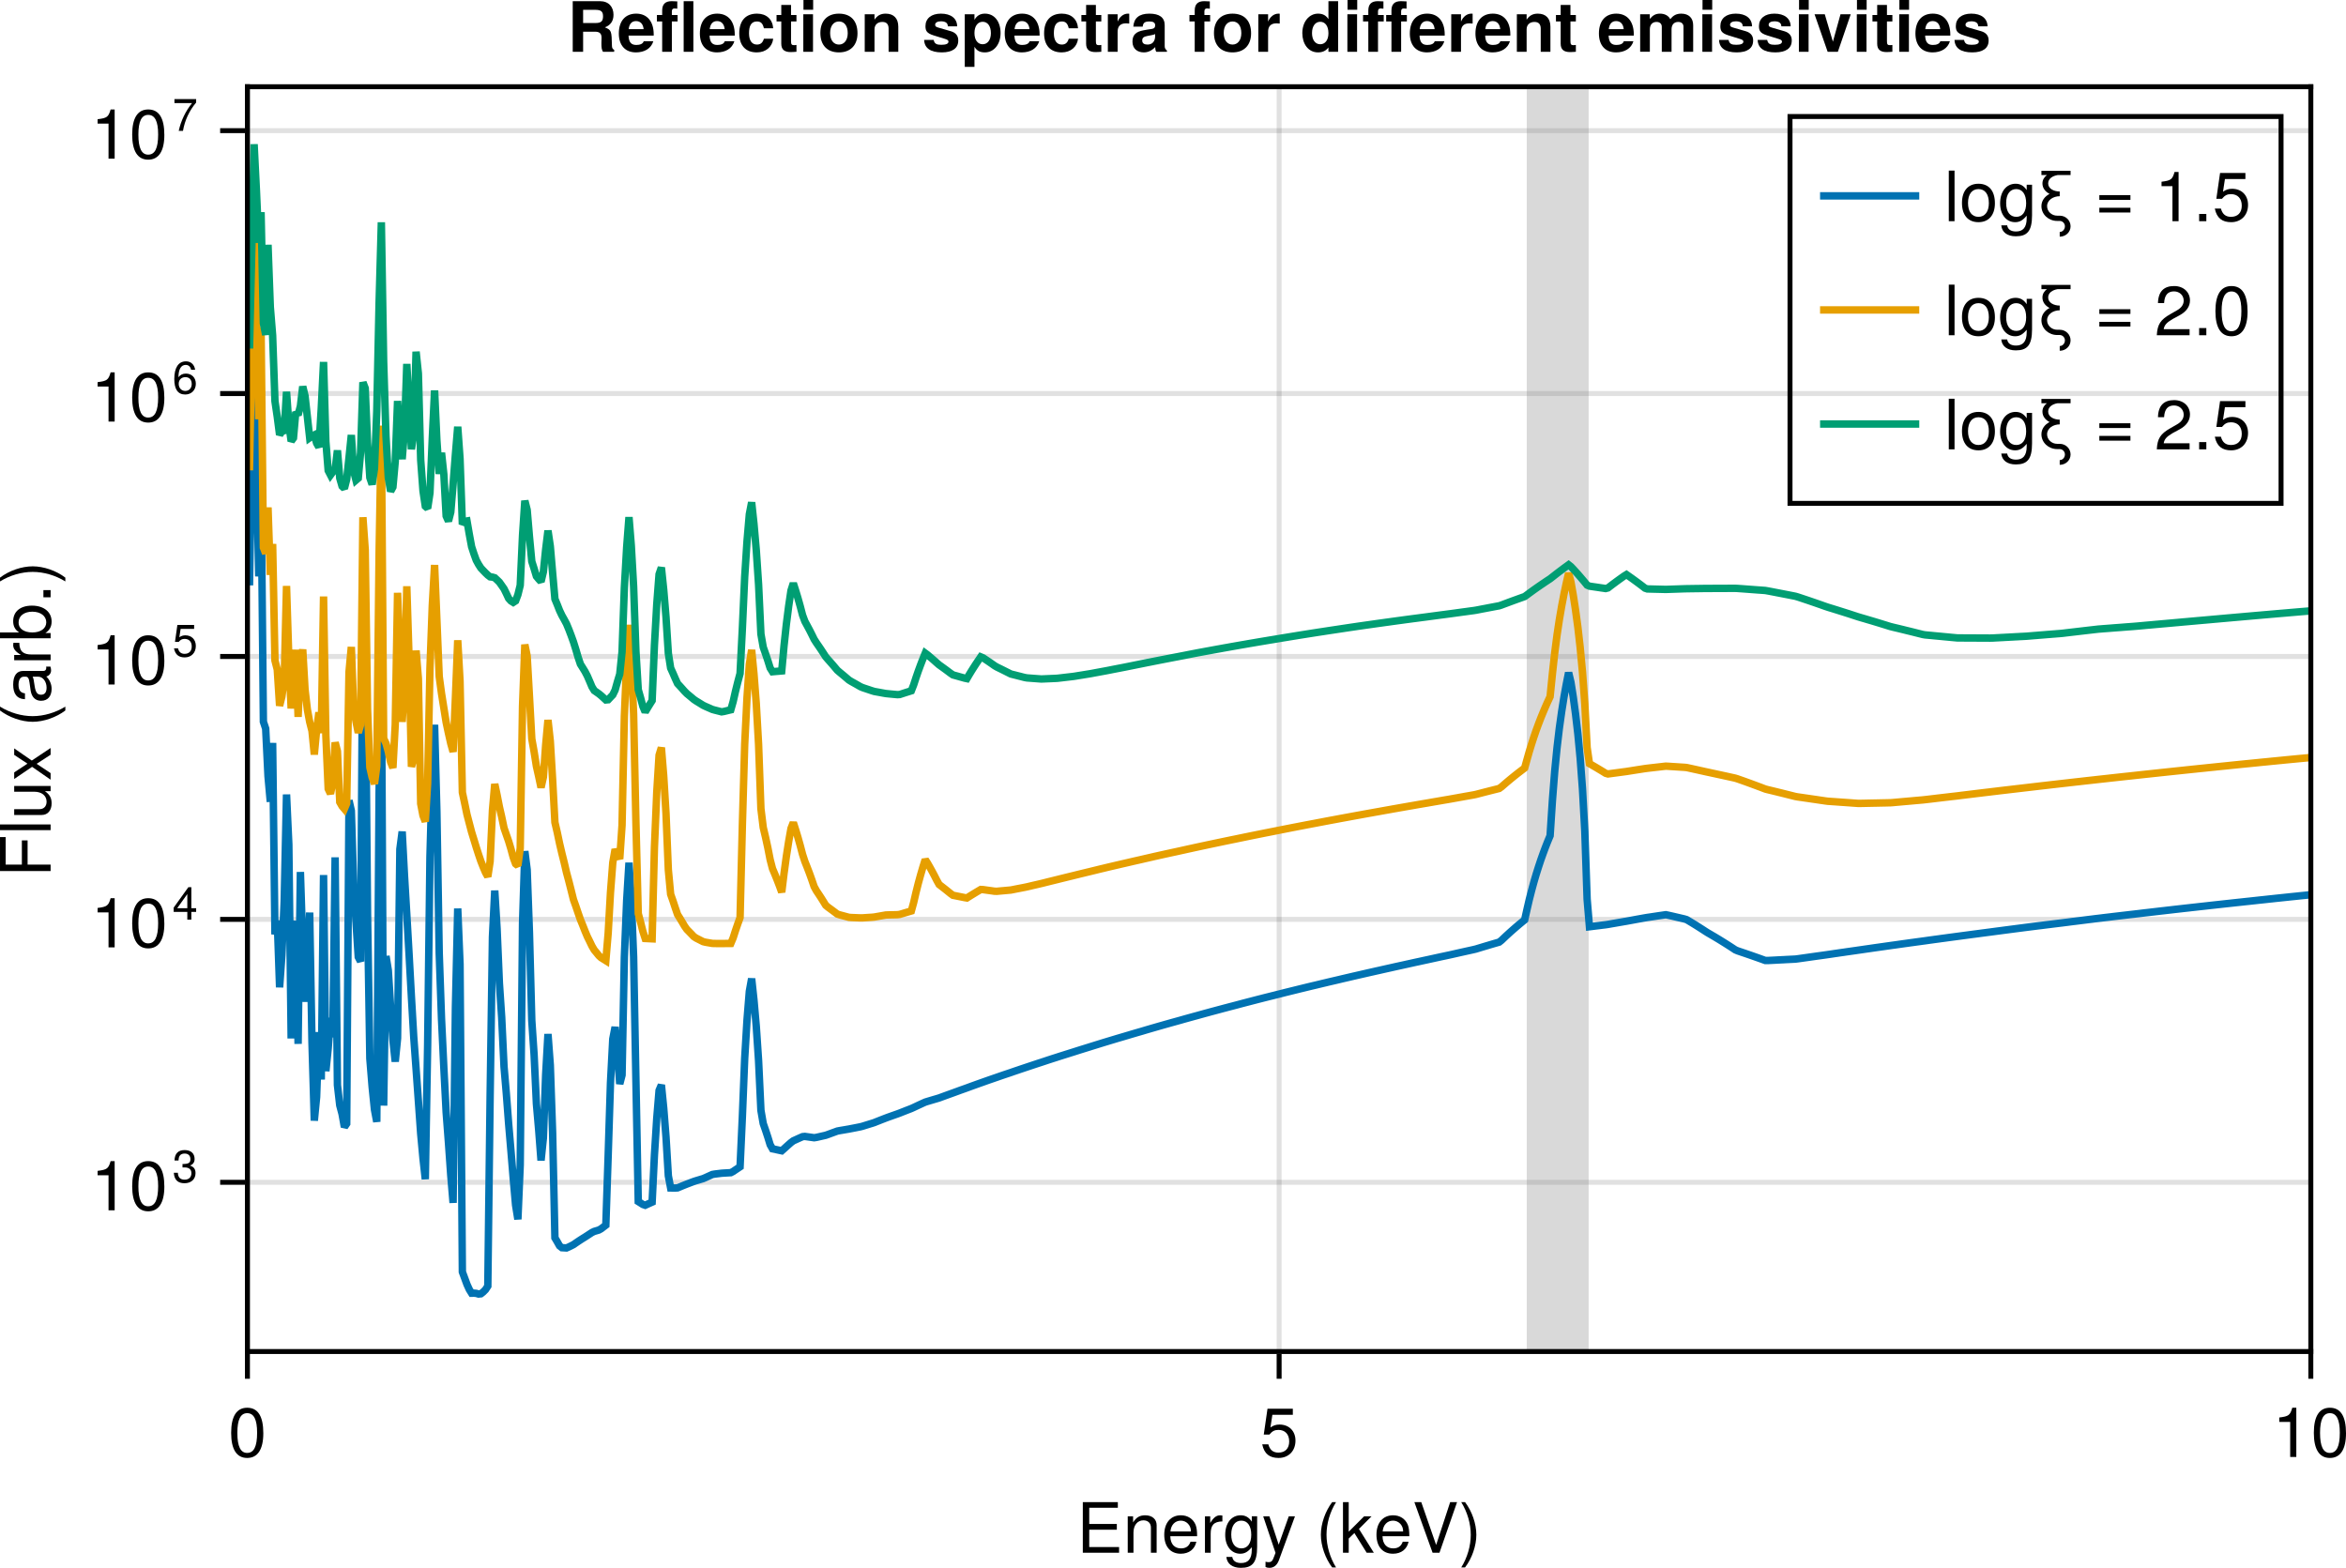 <?xml version="1.0" encoding="UTF-8" standalone="no"?>
<svg
   width="472.978"
   height="316.104"
   viewBox="0 0 472.978 316.104"
   version="1.1"
   id="svg227"
   xmlns:xlink="http://www.w3.org/1999/xlink"
   xmlns="http://www.w3.org/2000/svg"
   xmlns:svg="http://www.w3.org/2000/svg">
  <defs
     id="defs85">
    <g
       id="g82">
      <g
         id="glyph-0-0-97703271">
        <path
           d="m 8.578,0 c 0,0 -7.312,0 -7.312,0 0,0 0,-10.203 0,-10.203 0,0 7.062,0 7.062,0 0,0 0,1.141 0,1.141 0,0 -5.766,0 -5.766,0 0,0 0,3.266 0,3.266 0,0 5.562,0 5.562,0 0,0 0,1.156 0,1.156 0,0 -5.562,0 -5.562,0 0,0 0,3.5 0,3.5 0,0 6.016,0 6.016,0 z m 0,0"
           id="path1" />
      </g>
      <g
         id="glyph-0-1-97703271">
        <path
           d="m 6.812,0 c 0,0 -1.156,0 -1.156,0 0,0 0,-5.078 0,-5.078 0,-0.891 -0.594,-1.453 -1.516,-1.453 -1.188,0 -2,0.984 -2,2.484 0,0 0,4.047 0,4.047 0,0 -1.156,0 -1.156,0 0,0 0,-7.344 0,-7.344 0,0 1.078,0 1.078,0 0,0 0,1.234 0,1.234 0.641,-1.016 1.344,-1.438 2.438,-1.438 1.406,0 2.312,0.781 2.312,2 z m 0,0"
           id="path2" />
      </g>
      <g
         id="glyph-0-2-97703271">
        <path
           d="m 4.5,-6.312 c -1.812,0.031 -2.359,0.859 -2.359,2.5 0,0 0,3.812 0,3.812 0,0 -1.156,0 -1.156,0 0,0 0,-7.344 0,-7.344 0,0 1.062,0 1.062,0 0,0 0,1.344 0,1.344 0.672,-1.094 1.25,-1.547 2,-1.547 0.156,0 0.25,0.016 0.453,0.047 z m 0,0"
           id="path3" />
      </g>
      <g
         id="glyph-0-3-97703271">
        <path
           d="m 6.844,-1.203 c 0,3.234 -0.984,4.25 -3.281,4.25 -1.719,0 -2.797,-0.828 -2.922,-2.203 0,0 1.188,0 1.188,0 0.141,0.891 0.859,1.234 1.781,1.234 1.359,0 2.156,-0.75 2.156,-2.688 0,0 0,-0.5 0,-0.5 C 5,-0.188 4.359,0.203 3.438,0.203 c -1.734,0 -3.031,-1.484 -3.031,-3.797 0,-2.391 1.266,-3.953 3.125,-3.953 0.938,0 1.656,0.406 2.234,1.281 0,0 0,-1.078 0,-1.078 0,0 1.078,0 1.078,0 z M 5.656,-3.625 c 0,-1.781 -0.75,-2.844 -2,-2.844 -1.25,0 -2.031,1.031 -2.031,2.797 0,1.781 0.766,2.797 2.047,2.797 1.234,0 1.984,-1 1.984,-2.75 z m 0,0"
           id="path4" />
      </g>
      <g
         id="glyph-0-4-97703271">
        <path
           d="m 6.688,-7.344 c 0,0 -3.25,8.891 -3.25,8.891 -0.406,1.047 -1.078,1.5 -1.891,1.5 C 1.234,3.047 1,3 0.75,2.875 c 0,0 0,-1.062 0,-1.062 0.266,0.062 0.453,0.094 0.625,0.094 0.5,0 0.734,-0.203 0.938,-0.719 0,0 0.453,-1.156 0.453,-1.156 0,0 -2.484,-7.375 -2.484,-7.375 0,0 1.25,0 1.25,0 0,0 1.875,5.719 1.875,5.719 0,0 2.031,-5.719 2.031,-5.719 z m 0,0"
           id="path5" />
      </g>
      <g
         id="glyph-0-5-97703271" />
      <g
         id="glyph-0-6-97703271">
        <path
           d="m 7.031,0 c 0,0 -1.438,0 -1.438,0 0,0 -2.484,-3.969 -2.484,-3.969 0,0 -1.141,1.109 -1.141,1.109 0,0 0,2.859 0,2.859 0,0 -1.156,0 -1.156,0 0,0 0,-10.203 0,-10.203 0,0 1.156,0 1.156,0 0,0 0,5.969 0,5.969 0,0 3.109,-3.109 3.109,-3.109 0,0 1.5,0 1.5,0 0,0 -2.547,2.547 -2.547,2.547 z m 0,0"
           id="path6" />
      </g>
      <g
         id="glyph-0-7-97703271">
        <path
           d="m 7.188,-3.328 c 0,0 -5.406,0 -5.406,0 C 1.812,-1.656 2.719,-0.875 3.938,-0.875 c 0.938,0 1.594,-0.391 1.922,-1.344 0,0 1.172,0 1.172,0 -0.297,1.484 -1.453,2.422 -3.141,2.422 -2.062,0 -3.328,-1.422 -3.328,-3.828 0,-2.406 1.312,-3.922 3.359,-3.922 1.375,0 2.484,0.734 2.969,1.938 C 7.094,-5.062 7.188,-4.391 7.188,-3.328 Z M 5.938,-4.375 c 0,-1.141 -0.891,-2.094 -2.031,-2.094 -1.172,0 -2,0.875 -2.094,2.188 0,0 4.109,0 4.109,0 C 5.938,-4.312 5.938,-4.375 5.938,-4.375 Z m 0,0"
           id="path7" />
      </g>
      <g
         id="glyph-0-8-97703271">
        <path
           d="M 9.031,-10.203 C 9.031,-10.203 5.484,0 5.484,0 c 0,0 -1.391,0 -1.391,0 0,0 -3.672,-10.203 -3.672,-10.203 0,0 1.391,0 1.391,0 0,0 3,8.641 3,8.641 0,0 2.828,-8.641 2.828,-8.641 z m 0,0"
           id="path8" />
      </g>
      <g
         id="glyph-0-9-97703271">
        <path
           d="m 3.578,-3.609 c 0,2.203 -0.875,4.75 -2.281,6.578 0,0 -0.766,0 -0.766,0 1.234,-1.984 1.922,-4.359 1.922,-6.578 0,-2.25 -0.688,-4.594 -1.922,-6.594 0,0 0.766,0 0.766,0 1.406,1.828 2.281,4.375 2.281,6.594 z m 0,0"
           id="path9" />
      </g>
      <g
         id="glyph-0-10-97703271">
        <path
           d="m 7.188,-3.297 c 0,2.109 -1.406,3.5 -3.406,3.5 -1.766,0 -2.891,-0.781 -3.297,-2.75 0,0 1.234,0 1.234,0 0.297,1.125 0.953,1.672 2.031,1.672 1.344,0 2.172,-0.812 2.172,-2.25 0,-1.469 -0.844,-2.328 -2.172,-2.328 -0.766,0 -1.25,0.25 -1.812,0.938 0,0 -1.141,0 -1.141,0 0,0 0.75,-5.203 0.75,-5.203 0,0 5.109,0 5.109,0 0,0 0,1.219 0,1.219 0,0 -4.125,0 -4.125,0 0,0 -0.391,2.562 -0.391,2.562 0.578,-0.422 1.141,-0.594 1.828,-0.594 1.906,0 3.219,1.281 3.219,3.234 z m 0,0"
           id="path10" />
      </g>
      <g
         id="glyph-0-11-97703271">
        <path
           d="m 4.859,0 c 0,0 -1.234,0 -1.234,0 0,0 0,-7.062 0,-7.062 0,0 -2.203,0 -2.203,0 0,0 0,-0.891 0,-0.891 1.906,-0.234 2.188,-0.453 2.625,-1.969 0,0 0.812,0 0.812,0 z m 0,0"
           id="path11" />
      </g>
      <g
         id="glyph-0-12-97703271">
        <path
           d="m 7.094,-4.781 c 0,3.266 -1.141,4.984 -3.25,4.984 -2.125,0 -3.234,-1.719 -3.234,-5.062 0,-3.328 1.094,-5.062 3.234,-5.062 2.156,0 3.25,1.703 3.25,5.141 z m -1.25,-0.109 c 0,-2.656 -0.656,-3.938 -2,-3.938 -1.328,0 -1.984,1.266 -1.984,3.984 0,2.719 0.656,4.031 1.969,4.031 1.359,0 2.016,-1.266 2.016,-4.078 z m 0,0"
           id="path12" />
      </g>
      <g
         id="glyph-1-0-97703271">
        <path
           d="m 7.188,-3.328 c 0,0 -5.406,0 -5.406,0 C 1.812,-1.656 2.719,-0.875 3.938,-0.875 c 0.938,0 1.594,-0.391 1.922,-1.344 0,0 1.172,0 1.172,0 -0.297,1.484 -1.453,2.422 -3.141,2.422 -2.062,0 -3.328,-1.422 -3.328,-3.828 0,-2.406 1.312,-3.922 3.359,-3.922 1.375,0 2.484,0.734 2.969,1.938 C 7.094,-5.062 7.188,-4.391 7.188,-3.328 Z M 5.938,-4.375 c 0,-1.141 -0.891,-2.094 -2.031,-2.094 -1.172,0 -2,0.875 -2.094,2.188 0,0 4.109,0 4.109,0 C 5.938,-4.312 5.938,-4.375 5.938,-4.375 Z m 0,0"
           id="path13" />
      </g>
      <g
         id="glyph-2-0-97703271">
        <path
           d="m 4.078,2.969 c 0,0 -0.781,0 -0.781,0 -1.391,-1.828 -2.281,-4.375 -2.281,-6.594 0,-2.203 0.891,-4.75 2.281,-6.578 0,0 0.781,0 0.781,0 C 2.844,-8.219 2.156,-5.859 2.156,-3.625 c 0,2.234 0.688,4.594 1.922,6.594 z m 0,0"
           id="path14" />
      </g>
      <g
         id="glyph-3-0-97703271">
        <path
           d="m 7.094,-4.781 c 0,3.266 -1.141,4.984 -3.25,4.984 -2.125,0 -3.234,-1.719 -3.234,-5.062 0,-3.328 1.094,-5.062 3.234,-5.062 2.156,0 3.25,1.703 3.25,5.141 z m -1.25,-0.109 c 0,-2.656 -0.656,-3.938 -2,-3.938 -1.328,0 -1.984,1.266 -1.984,3.984 0,2.719 0.656,4.031 1.969,4.031 1.359,0 2.016,-1.266 2.016,-4.078 z m 0,0"
           id="path15" />
      </g>
      <g
         id="glyph-4-0-97703271">
        <path
           d="m -9.062,-8.109 c 0,0 0,5.547 0,5.547 0,0 3.266,0 3.266,0 0,0 0,-4.875 0,-4.875 0,0 1.156,0 1.156,0 0,0 0,4.875 0,4.875 0,0 4.641,0 4.641,0 0,0 0,1.297 0,1.297 0,0 -10.203,0 -10.203,0 0,0 0,-6.844 0,-6.844 z m 0,0"
           id="path16" />
      </g>
      <g
         id="glyph-4-1-97703271">
        <path
           d="m 0,-6.625 c 0,0 0,1.359 0,1.359 0,0 -2.812,1.828 -2.812,1.828 0,0 2.812,1.875 2.812,1.875 0,0 0,1.328 0,1.328 0,0 -3.734,-2.594 -3.734,-2.594 0,0 -3.609,2.453 -3.609,2.453 0,0 0,-1.328 0,-1.328 0,0 2.672,-1.766 2.672,-1.766 0,0 -2.672,-1.766 -2.672,-1.766 0,0 0,-1.312 0,-1.312 0,0 3.547,2.453 3.547,2.453 z m 0,0"
           id="path17" />
      </g>
      <g
         id="glyph-5-0-97703271">
        <path
           d="m 0,-2.109 c 0,0 0,1.156 0,1.156 0,0 -10.203,0 -10.203,0 0,0 0,-1.156 0,-1.156 z m 0,0"
           id="path18" />
      </g>
      <g
         id="glyph-5-1-97703271" />
      <g
         id="glyph-5-2-97703271">
        <path
           d="m 2.969,-4.078 c 0,0 0,0.781 0,0.781 -1.828,1.391 -4.375,2.281 -6.594,2.281 -2.203,0 -4.75,-0.891 -6.578,-2.281 0,0 0,-0.781 0,-0.781 1.984,1.234 4.344,1.922 6.578,1.922 2.234,0 4.594,-0.688 6.594,-1.922 z m 0,0"
           id="path19" />
      </g>
      <g
         id="glyph-5-3-97703271">
        <path
           d="m -0.031,-7.484 c 0.094,0.375 0.125,0.547 0.125,0.797 0,0.562 -0.406,1.078 -0.969,1.203 C -0.188,-4.844 0.203,-3.938 0.203,-3 c 0,1.484 -0.781,2.406 -2.109,2.406 -0.891,0 -1.547,-0.422 -1.906,-1.281 -0.172,-0.453 -0.234,-0.703 -0.438,-2.359 -0.125,-0.922 -0.328,-1.219 -0.812,-1.219 0,0 -0.312,0 -0.312,0 -0.703,0 -1.094,0.594 -1.094,1.641 0,1.094 0.406,1.625 1.297,1.719 0,0 0,1.188 0,1.188 -1.688,-0.078 -2.375,-1.172 -2.375,-2.938 0,-1.812 0.703,-2.766 2,-2.766 0,0 4.094,0 4.094,0 0.359,0 0.578,-0.219 0.578,-0.625 0,-0.078 0,-0.125 -0.031,-0.25 z m -2.5,2.031 c 0,0 -1.094,0 -1.094,0 0.188,0.406 0.234,0.656 0.406,1.891 0.188,1.234 0.516,1.75 1.281,1.75 0.797,0 1.125,-0.531 1.125,-1.438 0,-1.125 -0.672,-2.203 -1.719,-2.203 z m 0,0"
           id="path20" />
      </g>
      <g
         id="glyph-5-4-97703271">
        <path
           d="m -6.312,-4.5 c 0.031,1.812 0.859,2.359 2.5,2.359 0,0 3.812,0 3.812,0 0,0 0,1.156 0,1.156 0,0 -7.344,0 -7.344,0 0,0 0,-1.062 0,-1.062 0,0 1.344,0 1.344,0 -1.094,-0.672 -1.547,-1.25 -1.547,-2 0,-0.156 0.016,-0.25 0.047,-0.453 z m 0,0"
           id="path21" />
      </g>
      <g
         id="glyph-6-0-97703271">
        <path
           d="m 0,-6.75 c 0,0 0,1.047 0,1.047 0,0 -1.141,0 -1.141,0 0.969,0.688 1.344,1.375 1.344,2.453 0,1.438 -0.781,2.344 -2,2.344 0,0 -5.547,0 -5.547,0 0,0 0,-1.172 0,-1.172 0,0 5.094,0 5.094,0 0.875,0 1.438,-0.578 1.438,-1.5 0,-1.219 -0.984,-2.016 -2.484,-2.016 0,0 -4.047,0 -4.047,0 0,0 0,-1.156 0,-1.156 z m 0,0"
           id="path22" />
      </g>
      <g
         id="glyph-7-0-97703271">
        <path
           d="m -3.75,-7.328 c 2.375,0 3.953,1.266 3.953,3.203 0,1.016 -0.406,1.766 -1.25,2.312 0,0 1.047,0 1.047,0 0,0 0,1.062 0,1.062 0,0 -10.203,0 -10.203,0 0,0 0,-1.172 0,-1.172 0,0 3.859,0 3.859,0 -0.828,-0.547 -1.203,-1.25 -1.203,-2.266 0,-1.938 1.422,-3.141 3.797,-3.141 z m 0.062,1.219 c -1.625,0 -2.766,0.844 -2.766,2.141 -0.062,1.234 1.062,2.047 2.781,2.047 1.672,0 2.797,-0.812 2.797,-2.047 0,-1.266 -1.141,-2.141 -2.812,-2.141 z m 0,0"
           id="path23" />
      </g>
      <g
         id="glyph-8-0-97703271">
        <path
           d="m 0,-2.672 c 0,0 0,1.453 0,1.453 0,0 -1.453,0 -1.453,0 0,0 0,-1.453 0,-1.453 z m 0,0"
           id="path24" />
      </g>
      <g
         id="glyph-9-0-97703271">
        <path
           d="m -3.609,-3.578 c 2.203,0 4.75,0.875 6.578,2.281 0,0 0,0.766 0,0.766 -1.984,-1.234 -4.359,-1.922 -6.578,-1.922 -2.25,0 -4.594,0.688 -6.594,1.922 0,0 0,-0.766 0,-0.766 1.828,-1.406 4.375,-2.281 6.594,-2.281 z m 0,0"
           id="path25" />
      </g>
      <g
         id="glyph-10-0-97703271">
        <path
           d="m 4.859,0 c 0,0 -1.234,0 -1.234,0 0,0 0,-7.062 0,-7.062 0,0 -2.203,0 -2.203,0 0,0 0,-0.891 0,-0.891 1.906,-0.234 2.188,-0.453 2.625,-1.969 0,0 0.812,0 0.812,0 z m 0,0"
           id="path26" />
      </g>
      <g
         id="glyph-11-0-97703271">
        <path
           d="m 7.094,-4.781 c 0,3.266 -1.141,4.984 -3.25,4.984 -2.125,0 -3.234,-1.719 -3.234,-5.062 0,-3.328 1.094,-5.062 3.234,-5.062 2.156,0 3.25,1.703 3.25,5.141 z m -1.25,-0.109 c 0,-2.656 -0.656,-3.938 -2,-3.938 -1.328,0 -1.984,1.266 -1.984,3.984 0,2.719 0.656,4.031 1.969,4.031 1.359,0 2.016,-1.266 2.016,-4.078 z m 0,0"
           id="path27" />
      </g>
      <g
         id="glyph-12-0-97703271">
        <path
           d="m 4.672,-1.906 c 0,1.234 -0.875,2.047 -2.219,2.047 -1.328,0 -2.062,-0.656 -2.156,-2.109 0,0 0.812,0 0.812,0 0.047,0.938 0.484,1.391 1.375,1.391 0.844,0 1.359,-0.5 1.359,-1.312 0,-0.734 -0.469,-1.156 -1.359,-1.156 0,0 -0.438,0 -0.438,0 0,0 0,-0.688 0,-0.688 1.297,0 1.594,-0.281 1.594,-0.984 0,-0.688 -0.422,-1.125 -1.141,-1.125 -0.844,0 -1.234,0.438 -1.25,1.406 0,0 -0.812,0 -0.812,0 0.031,-1.391 0.719,-2.109 2.047,-2.109 1.25,0 2,0.672 2,1.797 0,0.656 -0.312,1.078 -0.922,1.328 0.781,0.266 1.109,0.719 1.109,1.516 z m 0,0"
           id="path28" />
      </g>
      <g
         id="glyph-13-0-97703271">
        <path
           d="m 4.859,0 c 0,0 -1.234,0 -1.234,0 0,0 0,-7.062 0,-7.062 0,0 -2.203,0 -2.203,0 0,0 0,-0.891 0,-0.891 1.906,-0.234 2.188,-0.453 2.625,-1.969 0,0 0.812,0 0.812,0 z m 0,0"
           id="path29" />
      </g>
      <g
         id="glyph-14-0-97703271">
        <path
           d="m 7.094,-4.781 c 0,3.266 -1.141,4.984 -3.25,4.984 -2.125,0 -3.234,-1.719 -3.234,-5.062 0,-3.328 1.094,-5.062 3.234,-5.062 2.156,0 3.25,1.703 3.25,5.141 z m -1.25,-0.109 c 0,-2.656 -0.656,-3.938 -2,-3.938 -1.328,0 -1.984,1.266 -1.984,3.984 0,2.719 0.656,4.031 1.969,4.031 1.359,0 2.016,-1.266 2.016,-4.078 z m 0,0"
           id="path30" />
      </g>
      <g
         id="glyph-15-0-97703271">
        <path
           d="m 4.797,-1.562 c 0,0 -0.969,0 -0.969,0 0,0 0,1.562 0,1.562 0,0 -0.812,0 -0.812,0 0,0 0,-1.562 0,-1.562 0,0 -2.75,0 -2.75,0 0,0 0,-0.859 0,-0.859 0,0 2.969,-4.125 2.969,-4.125 0,0 0.594,0 0.594,0 0,0 0,4.25 0,4.25 0,0 0.969,0 0.969,0 z m -1.781,-0.734 c 0,0 0,-2.859 0,-2.859 0,0 -2.047,2.859 -2.047,2.859 z m 0,0"
           id="path31" />
      </g>
      <g
         id="glyph-16-0-97703271">
        <path
           d="m 7.094,-4.781 c 0,3.266 -1.141,4.984 -3.25,4.984 -2.125,0 -3.234,-1.719 -3.234,-5.062 0,-3.328 1.094,-5.062 3.234,-5.062 2.156,0 3.25,1.703 3.25,5.141 z m -1.25,-0.109 c 0,-2.656 -0.656,-3.938 -2,-3.938 -1.328,0 -1.984,1.266 -1.984,3.984 0,2.719 0.656,4.031 1.969,4.031 1.359,0 2.016,-1.266 2.016,-4.078 z m 0,0"
           id="path32" />
      </g>
      <g
         id="glyph-17-0-97703271">
        <path
           d="m 4.734,-2.172 c 0,1.391 -0.922,2.312 -2.234,2.312 -1.172,0 -1.906,-0.516 -2.172,-1.828 0,0 0.812,0 0.812,0 0.188,0.75 0.625,1.109 1.328,1.109 0.891,0 1.438,-0.547 1.438,-1.484 0,-0.969 -0.547,-1.531 -1.438,-1.531 -0.5,0 -0.812,0.156 -1.188,0.609 0,0 -0.75,0 -0.75,0 0,0 0.484,-3.422 0.484,-3.422 0,0 3.375,0 3.375,0 0,0 0,0.797 0,0.797 0,0 -2.719,0 -2.719,0 0,0 -0.266,1.688 -0.266,1.688 C 1.797,-4.188 2.156,-4.312 2.625,-4.312 c 1.25,0 2.109,0.844 2.109,2.141 z m 0,0"
           id="path33" />
      </g>
      <g
         id="glyph-18-0-97703271">
        <path
           d="m 4.734,-2.031 c 0,1.281 -0.891,2.172 -2.141,2.172 -1.5,0 -2.203,-1.078 -2.203,-3.125 0,-2.281 0.828,-3.562 2.359,-3.562 0.984,0 1.688,0.641 1.844,1.703 0,0 -0.812,0 -0.812,0 -0.125,-0.625 -0.516,-0.984 -1.094,-0.984 -0.938,0 -1.453,0.891 -1.453,2.484 0.344,-0.484 0.859,-0.734 1.5,-0.734 1.172,0 2,0.828 2,2.047 z m -0.828,0.062 c 0,-0.875 -0.484,-1.391 -1.281,-1.391 -0.797,0 -1.344,0.531 -1.344,1.344 0,0.844 0.562,1.438 1.328,1.438 0.75,0 1.297,-0.562 1.297,-1.391 z m 0,0"
           id="path34" />
      </g>
      <g
         id="glyph-19-0-97703271">
        <path
           d="m 4.859,0 c 0,0 -1.234,0 -1.234,0 0,0 0,-7.062 0,-7.062 0,0 -2.203,0 -2.203,0 0,0 0,-0.891 0,-0.891 1.906,-0.234 2.188,-0.453 2.625,-1.969 0,0 0.812,0 0.812,0 z m 0,0"
           id="path35" />
      </g>
      <g
         id="glyph-20-0-97703271">
        <path
           d="m 7.094,-4.781 c 0,3.266 -1.141,4.984 -3.25,4.984 -2.125,0 -3.234,-1.719 -3.234,-5.062 0,-3.328 1.094,-5.062 3.234,-5.062 2.156,0 3.25,1.703 3.25,5.141 z m -1.25,-0.109 c 0,-2.656 -0.656,-3.938 -2,-3.938 -1.328,0 -1.984,1.266 -1.984,3.984 0,2.719 0.656,4.031 1.969,4.031 1.359,0 2.016,-1.266 2.016,-4.078 z m 0,0"
           id="path36" />
      </g>
      <g
         id="glyph-21-0-97703271">
        <path
           d="M 4.797,-5.719 C 3.422,-4.094 2.5,-2.109 2.141,0 c 0,0 -0.859,0 -0.859,0 0.453,-2.047 1.375,-3.969 2.688,-5.609 0,0 -3.547,0 -3.547,0 0,0 0,-0.797 0,-0.797 0,0 4.375,0 4.375,0 z m 0,0"
           id="path37" />
      </g>
      <g
         id="glyph-22-0-97703271">
        <path
           d="m 9.484,0 c 0,0 -2.266,0 -2.266,0 -0.266,-0.484 -0.312,-0.797 -0.312,-1.75 0,0 0.031,-1.078 0.031,-1.078 0,-0.859 -0.406,-1.219 -1.312,-1.219 0,0 -2.406,0 -2.406,0 0,0 0,4.047 0,4.047 0,0 -2.094,0 -2.094,0 0,0 0,-10.203 0,-10.203 0,0 5.469,0 5.469,0 1.812,0 2.75,1.172 2.75,2.75 0,1.25 -0.578,2.078 -1.734,2.531 1.312,0.547 1.359,0.688 1.422,3.703 0,0.453 0.125,0.656 0.453,0.844 z m -2.25,-7.156 c 0,-0.875 -0.328,-1.297 -1.484,-1.297 0,0 -2.531,0 -2.531,0 0,0 0,2.656 0,2.656 0,0 2.531,0 2.531,0 1.188,0 1.484,-0.453 1.484,-1.359 z m 0,0"
           id="path38" />
      </g>
      <g
         id="glyph-22-1-97703271">
        <path
           d="M 4.219,0 C 3.859,0.016 3.516,0.062 3.078,0.062 c -1.281,0 -1.922,-0.5 -1.922,-1.688 0,0 0,-4.484 0,-4.484 0,0 -0.953,0 -0.953,0 0,0 0,-1.297 0,-1.297 0,0 0.953,0 0.953,0 0,0 0,-2.031 0,-2.031 0,0 1.969,0 1.969,0 0,0 0,2.031 0,2.031 0,0 1.094,0 1.094,0 0,0 0,1.297 0,1.297 0,0 -1.094,0 -1.094,0 0,0 0,3.953 0,3.953 0,0.672 0.125,0.828 0.641,0.828 0.141,0 0.25,-0.016 0.453,-0.047 z m 0,0"
           id="path39" />
      </g>
      <g
         id="glyph-22-2-97703271">
        <path
           d="m 2.891,0 c 0,0 -1.953,0 -1.953,0 0,0 0,-7.562 0,-7.562 0,0 1.953,0 1.953,0 z m 0.031,-8.469 c 0,0 -1.953,0 -1.953,0 0,0 0,-1.969 0,-1.969 0,0 1.953,0 1.953,0 z m 0,0"
           id="path40" />
      </g>
      <g
         id="glyph-22-3-97703271">
        <path
           d="m 5.188,-5.688 c -0.281,-0.031 -0.406,-0.047 -0.625,-0.047 -1.141,0 -1.719,0.562 -1.719,1.719 0,0 0,4.016 0,4.016 0,0 -1.969,0 -1.969,0 0,0 0,-7.562 0,-7.562 0,0 1.969,0 1.969,0 0,0 0,1.484 0,1.484 C 3.266,-7.094 4.047,-7.688 4.938,-7.688 c 0.062,0 0.125,0 0.25,0.016 z m 0,0"
           id="path41" />
      </g>
      <g
         id="glyph-23-0-97703271">
        <path
           d="m 7.344,-3.5 c 0,0 0,0.234 0,0.234 0,0 -5.078,0 -5.078,0 0.062,1.469 0.641,1.891 1.578,1.891 0.703,0 1.328,-0.203 1.484,-0.75 0,0 1.938,0 1.938,0 -0.438,1.484 -1.812,2.25 -3.5,2.25 C 1.625,0.125 0.312,-1.266 0.312,-3.688 c 0,-2.531 1.328,-4 3.5,-4 2.219,0 3.531,1.578 3.531,4.188 z M 5.312,-4.562 c -0.109,-1.078 -0.688,-1.625 -1.531,-1.625 -0.875,0 -1.359,0.578 -1.484,1.625 z m 0,0"
           id="path42" />
      </g>
      <g
         id="glyph-23-1-97703271">
        <path
           d="m 4.375,-6.109 c 0,0 -1.156,0 -1.156,0 0,0 0,6.109 0,6.109 0,0 -1.953,0 -1.953,0 0,0 0,-6.109 0,-6.109 0,0 -1.062,0 -1.062,0 0,0 0,-1.297 0,-1.297 0,0 1.062,0 1.062,0 0,0 0,-0.906 0,-0.906 0,-1.281 0.625,-1.891 1.922,-1.891 0.266,0 0.766,0.016 1.125,0.047 0,0 0,1.469 0,1.469 C 4.141,-8.719 3.922,-8.734 3.75,-8.734 c -0.359,0 -0.531,0.188 -0.531,0.594 0,0 0,0.734 0,0.734 0,0 1.156,0 1.156,0 z m 0,0"
           id="path43" />
      </g>
      <g
         id="glyph-23-2-97703271">
        <path
           d="m 2.891,0 c 0,0 -1.953,0 -1.953,0 0,0 0,-10.203 0,-10.203 0,0 1.953,0 1.953,0 z m 0,0"
           id="path44" />
      </g>
      <g
         id="glyph-23-3-97703271">
        <path
           d="M 7.312,-2.625 C 7.125,-1.016 5.859,0.125 4.016,0.125 1.781,0.125 0.469,-1.234 0.469,-3.719 c 0,-2.578 1.328,-3.969 3.578,-3.969 1.891,0 3.125,1.109 3.266,2.953 0,0 -1.875,0 -1.875,0 -0.234,-0.984 -0.609,-1.375 -1.406,-1.375 -1.234,0 -1.594,1 -1.594,2.391 0,1.469 0.594,2.266 1.594,2.266 0.75,0 1.156,-0.375 1.406,-1.172 z m 0,0"
           id="path45" />
      </g>
      <g
         id="glyph-23-4-97703271">
        <path
           d="m 7.969,-3.719 c 0,2.422 -1.438,3.844 -3.734,3.844 -2.328,0 -3.75,-1.406 -3.75,-3.906 0,-2.484 1.422,-3.906 3.734,-3.906 2.359,0 3.75,1.406 3.75,3.969 z M 6,-3.75 c 0,-1.484 -0.688,-2.359 -1.766,-2.359 -1.078,0 -1.781,0.891 -1.781,2.328 0,1.438 0.703,2.328 1.781,2.328 C 5.281,-1.453 6,-2.344 6,-3.75 Z m 0,0"
           id="path46" />
      </g>
      <g
         id="glyph-23-5-97703271">
        <path
           d="m 7.281,-2.234 c 0,1.516 -1.172,2.359 -3.312,2.359 -2.281,0 -3.5,-0.859 -3.562,-2.516 0,0 1.922,0 1.922,0 0.156,0.812 0.641,0.984 1.531,0.984 0.922,0 1.453,-0.188 1.453,-0.656 0,-0.203 -0.156,-0.359 -0.656,-0.516 0,0 -2.328,-0.719 -2.328,-0.719 -1.406,-0.438 -1.656,-0.938 -1.656,-1.875 0,-1.547 1.188,-2.516 3.109,-2.516 2.031,0 3.266,0.969 3.281,2.562 0,0 -1.875,0 -1.875,0 -0.016,-0.688 -0.484,-1.016 -1.422,-1.016 -0.688,0 -1.141,0.281 -1.141,0.688 0,0.312 0.141,0.438 0.688,0.594 0,0 2.484,0.719 2.484,0.719 1,0.297 1.484,0.938 1.484,1.797 z m 0,0"
           id="path47" />
      </g>
      <g
         id="glyph-23-6-97703271">
        <path
           d="M 4.219,0 C 3.859,0.016 3.516,0.062 3.078,0.062 c -1.281,0 -1.922,-0.5 -1.922,-1.688 0,0 0,-4.484 0,-4.484 0,0 -0.953,0 -0.953,0 0,0 0,-1.297 0,-1.297 0,0 0.953,0 0.953,0 0,0 0,-2.031 0,-2.031 0,0 1.969,0 1.969,0 0,0 0,2.031 0,2.031 0,0 1.094,0 1.094,0 0,0 0,1.297 0,1.297 0,0 -1.094,0 -1.094,0 0,0 0,3.953 0,3.953 0,0.672 0.125,0.828 0.641,0.828 0.141,0 0.25,-0.016 0.453,-0.047 z m 0,0"
           id="path48" />
      </g>
      <g
         id="glyph-23-7-97703271">
        <path
           d="m 7.344,0 c 0,0 -2.141,0 -2.141,0 C 5.031,-0.219 4.984,-0.562 4.984,-0.953 4.297,-0.234 3.531,0.125 2.688,0.125 c -1.266,0 -2.297,-0.703 -2.297,-2.172 0,-1.375 0.734,-2.016 2.234,-2.281 0,0 0.781,-0.141 0.781,-0.141 0.969,-0.172 1.562,-0.078 1.562,-0.875 0,-0.516 -0.375,-0.766 -1.125,-0.766 -0.969,0 -1.297,0.25 -1.391,1.047 0,0 -1.891,0 -1.891,0 0.125,-1.75 1.188,-2.625 3.234,-2.625 2.047,0 3.094,0.781 3.094,2.328 0,0 0,4.203 0,4.203 0,0.391 0.094,0.594 0.453,0.922 z m -2.375,-3.234 c 0,0 0,-0.328 0,-0.328 -0.219,0.109 -0.312,0.125 -0.828,0.234 0,0 -0.672,0.125 -0.672,0.125 -0.812,0.156 -1.109,0.359 -1.109,0.938 0,0.562 0.406,0.812 1.062,0.812 0.984,0 1.547,-0.641 1.547,-1.781 z m 0,0"
           id="path49" />
      </g>
      <g
         id="glyph-23-8-97703271">
        <path
           d="m 5.188,-5.688 c -0.281,-0.031 -0.406,-0.047 -0.625,-0.047 -1.141,0 -1.719,0.562 -1.719,1.719 0,0 0,4.016 0,4.016 0,0 -1.969,0 -1.969,0 0,0 0,-7.562 0,-7.562 0,0 1.969,0 1.969,0 0,0 0,1.484 0,1.484 C 3.266,-7.094 4.047,-7.688 4.938,-7.688 c 0.062,0 0.125,0 0.25,0.016 z m 0,0"
           id="path50" />
      </g>
      <g
         id="glyph-23-9-97703271" />
      <g
         id="glyph-23-10-97703271">
        <path
           d="m 7.625,0 c 0,0 -1.953,0 -1.953,0 0,0 0,-0.875 0,-0.875 -0.484,0.656 -1.156,1 -2.094,1 -2,0 -3.172,-1.75 -3.172,-3.891 0,-2.281 1.375,-3.922 3.172,-3.922 0.938,0 1.609,0.344 2.094,1.109 0,0 0,-3.625 0,-3.625 0,0 1.953,0 1.953,0 z M 5.672,-3.734 c 0,-1.453 -0.656,-2.312 -1.656,-2.312 -0.984,0 -1.656,0.875 -1.656,2.281 0,1.391 0.672,2.25 1.656,2.25 0.984,0 1.656,-0.844 1.656,-2.219 z m 0,0"
           id="path51" />
      </g>
      <g
         id="glyph-23-11-97703271">
        <path
           d="m 2.891,0 c 0,0 -1.953,0 -1.953,0 0,0 0,-7.562 0,-7.562 0,0 1.953,0 1.953,0 z m 0.031,-8.469 c 0,0 -1.953,0 -1.953,0 0,0 0,-1.969 0,-1.969 0,0 1.953,0 1.953,0 z m 0,0"
           id="path52" />
      </g>
      <g
         id="glyph-23-12-97703271">
        <path
           d="m 7.641,0 c 0,0 -1.953,0 -1.953,0 0,0 0,-4.656 0,-4.656 0,-0.906 -0.422,-1.359 -1.266,-1.359 -0.953,0 -1.578,0.578 -1.578,1.484 0,0 0,4.531 0,4.531 0,0 -1.969,0 -1.969,0 0,0 0,-7.562 0,-7.562 0,0 1.969,0 1.969,0 0,0 0,1.094 0,1.094 0.562,-0.844 1.25,-1.219 2.266,-1.219 1.609,0 2.531,0.953 2.531,2.625 z m 0,0"
           id="path53" />
      </g>
      <g
         id="glyph-23-13-97703271">
        <path
           d="m 11.531,0 c 0,0 -1.953,0 -1.953,0 0,0 0,-5.047 0,-5.047 0,-0.594 -0.406,-0.969 -1.062,-0.969 -0.844,0 -1.344,0.562 -1.344,1.484 0,0 0,4.531 0,4.531 0,0 -1.969,0 -1.969,0 0,0 0,-5.047 0,-5.047 0,-0.594 -0.406,-0.969 -1.062,-0.969 -0.844,0 -1.344,0.562 -1.344,1.484 0,0 0,4.531 0,4.531 0,0 -1.953,0 -1.953,0 0,0 0,-7.562 0,-7.562 0,0 1.938,0 1.938,0 0,0 0,0.938 0,0.938 0.656,-0.766 1.203,-1.062 2.078,-1.062 0.938,0 1.688,0.406 2.062,1.125 0.578,-0.781 1.25,-1.125 2.203,-1.125 1.516,0 2.406,0.875 2.406,2.344 z m 0,0"
           id="path54" />
      </g>
      <g
         id="glyph-23-14-97703271">
        <path
           d="M 7.5,-7.562 C 7.5,-7.562 4.906,0 4.906,0 c 0,0 -2.062,0 -2.062,0 0,0 -2.641,-7.562 -2.641,-7.562 0,0 2.062,0 2.062,0 0,0 1.641,5.531 1.641,5.531 0,0 1.531,-5.531 1.531,-5.531 z m 0,0"
           id="path55" />
      </g>
      <g
         id="glyph-24-0-97703271">
        <path
           d="m 7.641,0 c 0,0 -1.953,0 -1.953,0 0,0 0,-4.656 0,-4.656 0,-0.906 -0.422,-1.359 -1.266,-1.359 -0.953,0 -1.578,0.578 -1.578,1.484 0,0 0,4.531 0,4.531 0,0 -1.969,0 -1.969,0 0,0 0,-7.562 0,-7.562 0,0 1.969,0 1.969,0 0,0 0,1.094 0,1.094 0.562,-0.844 1.25,-1.219 2.266,-1.219 1.609,0 2.531,0.953 2.531,2.625 z m 0,0"
           id="path56" />
      </g>
      <g
         id="glyph-24-1-97703271" />
      <g
         id="glyph-24-2-97703271">
        <path
           d="m 8.031,-3.781 c 0,2.297 -1.344,3.906 -3.156,3.906 -0.953,0 -1.625,-0.297 -2.109,-1.141 0,0 0,4.062 0,4.062 0,0 -1.953,0 -1.953,0 0,0 0,-10.609 0,-10.609 0,0 1.953,0 1.953,0 0,0 0,1.125 0,1.125 0.484,-0.844 1.156,-1.25 2.109,-1.25 1.969,0 3.156,1.672 3.156,3.906 z M 6.078,-3.75 c 0,-1.438 -0.656,-2.297 -1.656,-2.297 -0.984,0 -1.656,0.859 -1.656,2.266 0,1.422 0.672,2.266 1.656,2.266 0.969,0 1.656,-0.859 1.656,-2.234 z m 0,0"
           id="path57" />
      </g>
      <g
         id="glyph-25-0-97703271">
        <path
           d="m 7.969,-3.719 c 0,2.422 -1.438,3.844 -3.734,3.844 -2.328,0 -3.75,-1.406 -3.75,-3.906 0,-2.484 1.422,-3.906 3.734,-3.906 2.359,0 3.75,1.406 3.75,3.969 z M 6,-3.75 c 0,-1.484 -0.688,-2.359 -1.766,-2.359 -1.078,0 -1.781,0.891 -1.781,2.328 0,1.438 0.703,2.328 1.781,2.328 C 5.281,-1.453 6,-2.344 6,-3.75 Z m 0,0"
           id="path58" />
      </g>
      <g
         id="glyph-25-1-97703271" />
      <g
         id="glyph-26-0-97703271">
        <path
           d="m 2.109,0 c 0,0 -1.156,0 -1.156,0 0,0 0,-10.203 0,-10.203 0,0 1.156,0 1.156,0 z m 0,0"
           id="path59" />
      </g>
      <g
         id="glyph-26-1-97703271">
        <path
           d="m 7.141,-3.609 c 0,2.406 -1.266,3.812 -3.312,3.812 -2.094,0 -3.328,-1.406 -3.328,-3.875 0,-2.453 1.25,-3.875 3.312,-3.875 2.109,0 3.328,1.406 3.328,3.938 z M 5.922,-3.625 c 0,-1.828 -0.781,-2.844 -2.094,-2.844 -1.312,0 -2.109,1.031 -2.109,2.797 0,1.781 0.797,2.797 2.109,2.797 1.281,0 2.094,-1.031 2.094,-2.75 z m 0,0"
           id="path60" />
      </g>
      <g
         id="glyph-26-2-97703271">
        <path
           d="m 6.844,-1.203 c 0,3.234 -0.984,4.25 -3.281,4.25 -1.719,0 -2.797,-0.828 -2.922,-2.203 0,0 1.188,0 1.188,0 0.141,0.891 0.859,1.234 1.781,1.234 1.359,0 2.156,-0.75 2.156,-2.688 0,0 0,-0.5 0,-0.5 C 5,-0.188 4.359,0.203 3.438,0.203 c -1.734,0 -3.031,-1.484 -3.031,-3.797 0,-2.391 1.266,-3.953 3.125,-3.953 0.938,0 1.656,0.406 2.234,1.281 0,0 0,-1.078 0,-1.078 0,0 1.078,0 1.078,0 z M 5.656,-3.625 c 0,-1.781 -0.75,-2.844 -2,-2.844 -1.25,0 -2.031,1.031 -2.031,2.797 0,1.781 0.766,2.797 2.047,2.797 1.234,0 1.984,-1 1.984,-2.75 z m 0,0"
           id="path61" />
      </g>
      <g
         id="glyph-26-3-97703271">
        <path
           d="m 6.828,1.031 c 0,1.188 -0.984,2.094 -2.188,2.094 0,0 0,-0.953 0,-0.953 0.594,0 1.047,-0.531 1.047,-1.141 0,-0.578 -0.469,-1.078 -1.047,-1.078 0,0 -0.516,0 -0.516,0 -1.719,0 -3.172,-1.297 -3.172,-2.984 C 0.953,-4.125 1.625,-5 2.594,-5.5 1.75,-5.938 1.156,-6.656 1.156,-7.609 c 0,-0.719 0.359,-1.281 0.906,-1.688 0,0 -1.109,0 -1.109,0 0,0 0,-0.859 0,-0.859 0,0 5.875,0 5.875,0 0,0 0,0.859 0,0.859 0,0 -2.609,0 -2.609,0 C 3.172,-9.125 2.312,-8.562 2.312,-7.609 c 0,1.062 1.156,1.625 2.328,1.625 0,0 0,0.953 0,0.953 -1.312,0 -2.547,0.781 -2.547,2 0,1.078 0.938,1.922 2.031,1.922 0,0 0.516,0 0.516,0 1.219,0 2.188,0.953 2.188,2.141 z m 0,0"
           id="path62" />
      </g>
      <g
         id="glyph-26-4-97703271">
        <path
           d="m 7.219,-4.297 c 0,0 -6.266,0 -6.266,0 0,0 0,-0.953 0,-0.953 0,0 6.266,0 6.266,0 z m 0,2.547 c 0,0 -6.266,0 -6.266,0 0,0 0,-0.953 0,-0.953 0,0 6.266,0 6.266,0 z m 0,0"
           id="path63" />
      </g>
      <g
         id="glyph-26-5-97703271" />
      <g
         id="glyph-26-6-97703271">
        <path
           d="m 4.859,0 c 0,0 -1.234,0 -1.234,0 0,0 0,-7.062 0,-7.062 0,0 -2.203,0 -2.203,0 0,0 0,-0.891 0,-0.891 1.906,-0.234 2.188,-0.453 2.625,-1.969 0,0 0.812,0 0.812,0 z m 0,0"
           id="path64" />
      </g>
      <g
         id="glyph-26-7-97703271">
        <path
           d="m 2.672,0 c 0,0 -1.453,0 -1.453,0 0,0 0,-1.453 0,-1.453 0,0 1.453,0 1.453,0 z m 0,0"
           id="path65" />
      </g>
      <g
         id="glyph-26-8-97703271">
        <path
           d="m 7.188,-3.297 c 0,2.109 -1.406,3.5 -3.406,3.5 -1.766,0 -2.891,-0.781 -3.297,-2.75 0,0 1.234,0 1.234,0 0.297,1.125 0.953,1.672 2.031,1.672 1.344,0 2.172,-0.812 2.172,-2.25 0,-1.469 -0.844,-2.328 -2.172,-2.328 -0.766,0 -1.25,0.25 -1.812,0.938 0,0 -1.141,0 -1.141,0 0,0 0.75,-5.203 0.75,-5.203 0,0 5.109,0 5.109,0 0,0 0,1.219 0,1.219 0,0 -4.125,0 -4.125,0 0,0 -0.391,2.562 -0.391,2.562 0.578,-0.422 1.141,-0.594 1.828,-0.594 1.906,0 3.219,1.281 3.219,3.234 z m 0,0"
           id="path66" />
      </g>
      <g
         id="glyph-27-0-97703271" />
      <g
         id="glyph-28-0-97703271">
        <path
           d="m 2.109,0 c 0,0 -1.156,0 -1.156,0 0,0 0,-10.203 0,-10.203 0,0 1.156,0 1.156,0 z m 0,0"
           id="path67" />
      </g>
      <g
         id="glyph-28-1-97703271">
        <path
           d="m 7.141,-3.609 c 0,2.406 -1.266,3.812 -3.312,3.812 -2.094,0 -3.328,-1.406 -3.328,-3.875 0,-2.453 1.25,-3.875 3.312,-3.875 2.109,0 3.328,1.406 3.328,3.938 z M 5.922,-3.625 c 0,-1.828 -0.781,-2.844 -2.094,-2.844 -1.312,0 -2.109,1.031 -2.109,2.797 0,1.781 0.797,2.797 2.109,2.797 1.281,0 2.094,-1.031 2.094,-2.75 z m 0,0"
           id="path68" />
      </g>
      <g
         id="glyph-28-2-97703271">
        <path
           d="m 6.844,-1.203 c 0,3.234 -0.984,4.25 -3.281,4.25 -1.719,0 -2.797,-0.828 -2.922,-2.203 0,0 1.188,0 1.188,0 0.141,0.891 0.859,1.234 1.781,1.234 1.359,0 2.156,-0.75 2.156,-2.688 0,0 0,-0.5 0,-0.5 C 5,-0.188 4.359,0.203 3.438,0.203 c -1.734,0 -3.031,-1.484 -3.031,-3.797 0,-2.391 1.266,-3.953 3.125,-3.953 0.938,0 1.656,0.406 2.234,1.281 0,0 0,-1.078 0,-1.078 0,0 1.078,0 1.078,0 z M 5.656,-3.625 c 0,-1.781 -0.75,-2.844 -2,-2.844 -1.25,0 -2.031,1.031 -2.031,2.797 0,1.781 0.766,2.797 2.047,2.797 1.234,0 1.984,-1 1.984,-2.75 z m 0,0"
           id="path69" />
      </g>
      <g
         id="glyph-28-3-97703271">
        <path
           d="m 6.828,1.031 c 0,1.188 -0.984,2.094 -2.188,2.094 0,0 0,-0.953 0,-0.953 0.594,0 1.047,-0.531 1.047,-1.141 0,-0.578 -0.469,-1.078 -1.047,-1.078 0,0 -0.516,0 -0.516,0 -1.719,0 -3.172,-1.297 -3.172,-2.984 C 0.953,-4.125 1.625,-5 2.594,-5.5 1.75,-5.938 1.156,-6.656 1.156,-7.609 c 0,-0.719 0.359,-1.281 0.906,-1.688 0,0 -1.109,0 -1.109,0 0,0 0,-0.859 0,-0.859 0,0 5.875,0 5.875,0 0,0 0,0.859 0,0.859 0,0 -2.609,0 -2.609,0 C 3.172,-9.125 2.312,-8.562 2.312,-7.609 c 0,1.062 1.156,1.625 2.328,1.625 0,0 0,0.953 0,0.953 -1.312,0 -2.547,0.781 -2.547,2 0,1.078 0.938,1.922 2.031,1.922 0,0 0.516,0 0.516,0 1.219,0 2.188,0.953 2.188,2.141 z m 0,0"
           id="path70" />
      </g>
      <g
         id="glyph-28-4-97703271">
        <path
           d="m 7.219,-4.297 c 0,0 -6.266,0 -6.266,0 0,0 0,-0.953 0,-0.953 0,0 6.266,0 6.266,0 z m 0,2.547 c 0,0 -6.266,0 -6.266,0 0,0 0,-0.953 0,-0.953 0,0 6.266,0 6.266,0 z m 0,0"
           id="path71" />
      </g>
      <g
         id="glyph-28-5-97703271" />
      <g
         id="glyph-28-6-97703271">
        <path
           d="m 7.156,-7.016 c 0,1.219 -0.719,2.25 -2.109,3 0,0 -1.391,0.75 -1.391,0.75 -1.219,0.719 -1.672,1.234 -1.797,2.047 0,0 5.219,0 5.219,0 0,0 0,1.219 0,1.219 0,0 -6.609,0 -6.609,0 0.125,-2.188 0.719,-3.125 2.797,-4.297 0,0 1.281,-0.734 1.281,-0.734 0.891,-0.5 1.344,-1.172 1.344,-1.953 0,-1.062 -0.844,-1.859 -1.953,-1.859 -1.219,0 -1.906,0.703 -2,2.359 0,0 -1.234,0 -1.234,0 0.062,-2.406 1.25,-3.438 3.266,-3.438 1.891,0 3.188,1.234 3.188,2.906 z m 0,0"
           id="path72" />
      </g>
      <g
         id="glyph-28-7-97703271">
        <path
           d="m 2.672,0 c 0,0 -1.453,0 -1.453,0 0,0 0,-1.453 0,-1.453 0,0 1.453,0 1.453,0 z m 0,0"
           id="path73" />
      </g>
      <g
         id="glyph-28-8-97703271">
        <path
           d="m 7.094,-4.781 c 0,3.266 -1.141,4.984 -3.25,4.984 -2.125,0 -3.234,-1.719 -3.234,-5.062 0,-3.328 1.094,-5.062 3.234,-5.062 2.156,0 3.25,1.703 3.25,5.141 z m -1.25,-0.109 c 0,-2.656 -0.656,-3.938 -2,-3.938 -1.328,0 -1.984,1.266 -1.984,3.984 0,2.719 0.656,4.031 1.969,4.031 1.359,0 2.016,-1.266 2.016,-4.078 z m 0,0"
           id="path74" />
      </g>
      <g
         id="glyph-29-0-97703271" />
      <g
         id="glyph-30-0-97703271">
        <path
           d="m 2.109,0 c 0,0 -1.156,0 -1.156,0 0,0 0,-10.203 0,-10.203 0,0 1.156,0 1.156,0 z m 0,0"
           id="path75" />
      </g>
      <g
         id="glyph-30-1-97703271">
        <path
           d="m 7.141,-3.609 c 0,2.406 -1.266,3.812 -3.312,3.812 -2.094,0 -3.328,-1.406 -3.328,-3.875 0,-2.453 1.25,-3.875 3.312,-3.875 2.109,0 3.328,1.406 3.328,3.938 z M 5.922,-3.625 c 0,-1.828 -0.781,-2.844 -2.094,-2.844 -1.312,0 -2.109,1.031 -2.109,2.797 0,1.781 0.797,2.797 2.109,2.797 1.281,0 2.094,-1.031 2.094,-2.75 z m 0,0"
           id="path76" />
      </g>
      <g
         id="glyph-30-2-97703271">
        <path
           d="m 6.844,-1.203 c 0,3.234 -0.984,4.25 -3.281,4.25 -1.719,0 -2.797,-0.828 -2.922,-2.203 0,0 1.188,0 1.188,0 0.141,0.891 0.859,1.234 1.781,1.234 1.359,0 2.156,-0.75 2.156,-2.688 0,0 0,-0.5 0,-0.5 C 5,-0.188 4.359,0.203 3.438,0.203 c -1.734,0 -3.031,-1.484 -3.031,-3.797 0,-2.391 1.266,-3.953 3.125,-3.953 0.938,0 1.656,0.406 2.234,1.281 0,0 0,-1.078 0,-1.078 0,0 1.078,0 1.078,0 z M 5.656,-3.625 c 0,-1.781 -0.75,-2.844 -2,-2.844 -1.25,0 -2.031,1.031 -2.031,2.797 0,1.781 0.766,2.797 2.047,2.797 1.234,0 1.984,-1 1.984,-2.75 z m 0,0"
           id="path77" />
      </g>
      <g
         id="glyph-30-3-97703271">
        <path
           d="m 6.828,1.031 c 0,1.188 -0.984,2.094 -2.188,2.094 0,0 0,-0.953 0,-0.953 0.594,0 1.047,-0.531 1.047,-1.141 0,-0.578 -0.469,-1.078 -1.047,-1.078 0,0 -0.516,0 -0.516,0 -1.719,0 -3.172,-1.297 -3.172,-2.984 C 0.953,-4.125 1.625,-5 2.594,-5.5 1.75,-5.938 1.156,-6.656 1.156,-7.609 c 0,-0.719 0.359,-1.281 0.906,-1.688 0,0 -1.109,0 -1.109,0 0,0 0,-0.859 0,-0.859 0,0 5.875,0 5.875,0 0,0 0,0.859 0,0.859 0,0 -2.609,0 -2.609,0 C 3.172,-9.125 2.312,-8.562 2.312,-7.609 c 0,1.062 1.156,1.625 2.328,1.625 0,0 0,0.953 0,0.953 -1.312,0 -2.547,0.781 -2.547,2 0,1.078 0.938,1.922 2.031,1.922 0,0 0.516,0 0.516,0 1.219,0 2.188,0.953 2.188,2.141 z m 0,0"
           id="path78" />
      </g>
      <g
         id="glyph-30-4-97703271">
        <path
           d="m 7.219,-4.297 c 0,0 -6.266,0 -6.266,0 0,0 0,-0.953 0,-0.953 0,0 6.266,0 6.266,0 z m 0,2.547 c 0,0 -6.266,0 -6.266,0 0,0 0,-0.953 0,-0.953 0,0 6.266,0 6.266,0 z m 0,0"
           id="path79" />
      </g>
      <g
         id="glyph-30-5-97703271" />
      <g
         id="glyph-30-6-97703271">
        <path
           d="m 7.156,-7.016 c 0,1.219 -0.719,2.25 -2.109,3 0,0 -1.391,0.75 -1.391,0.75 -1.219,0.719 -1.672,1.234 -1.797,2.047 0,0 5.219,0 5.219,0 0,0 0,1.219 0,1.219 0,0 -6.609,0 -6.609,0 0.125,-2.188 0.719,-3.125 2.797,-4.297 0,0 1.281,-0.734 1.281,-0.734 0.891,-0.5 1.344,-1.172 1.344,-1.953 0,-1.062 -0.844,-1.859 -1.953,-1.859 -1.219,0 -1.906,0.703 -2,2.359 0,0 -1.234,0 -1.234,0 0.062,-2.406 1.25,-3.438 3.266,-3.438 1.891,0 3.188,1.234 3.188,2.906 z m 0,0"
           id="path80" />
      </g>
      <g
         id="glyph-30-7-97703271">
        <path
           d="m 2.672,0 c 0,0 -1.453,0 -1.453,0 0,0 0,-1.453 0,-1.453 0,0 1.453,0 1.453,0 z m 0,0"
           id="path81" />
      </g>
      <g
         id="glyph-30-8-97703271">
        <path
           d="m 7.188,-3.297 c 0,2.109 -1.406,3.5 -3.406,3.5 -1.766,0 -2.891,-0.781 -3.297,-2.75 0,0 1.234,0 1.234,0 0.297,1.125 0.953,1.672 2.031,1.672 1.344,0 2.172,-0.812 2.172,-2.25 0,-1.469 -0.844,-2.328 -2.172,-2.328 -0.766,0 -1.25,0.25 -1.812,0.938 0,0 -1.141,0 -1.141,0 0,0 0.75,-5.203 0.75,-5.203 0,0 5.109,0 5.109,0 0,0 0,1.219 0,1.219 0,0 -4.125,0 -4.125,0 0,0 -0.391,2.562 -0.391,2.562 0.578,-0.422 1.141,-0.594 1.828,-0.594 1.906,0 3.219,1.281 3.219,3.234 z m 0,0"
           id="path82" />
      </g>
      <g
         id="glyph-31-0-97703271" />
    </g>
    <clipPath
       id="clip-0-97703271">
      <path
         clip-rule="nonzero"
         d="M 68,83 H 484 V 284 H 68 Z m 0,0"
         id="path83" />
    </clipPath>
    <clipPath
       id="clip-1-97703271">
      <path
         clip-rule="nonzero"
         d="M 68,58 H 484 V 217 H 68 Z m 0,0"
         id="path84" />
    </clipPath>
    <clipPath
       id="clip-2-97703271">
      <path
         clip-rule="nonzero"
         d="M 68,43 H 484 V 167 H 68 Z m 0,0"
         id="path85" />
    </clipPath>
  </defs>
  <path
     fill="none"
     stroke-width="1"
     stroke-linecap="butt"
     stroke-linejoin="miter"
     stroke="#000000"
     stroke-opacity="0.12"
     stroke-miterlimit="1.155"
     d="M 49.885,272.49 V 17.49"
     id="path87" />
  <path
     fill="none"
     stroke-width="1"
     stroke-linecap="butt"
     stroke-linejoin="miter"
     stroke="#000000"
     stroke-opacity="0.12"
     stroke-miterlimit="1.155"
     d="M 257.885,272.49 V 17.49"
     id="path88" />
  <path
     fill="none"
     stroke-width="1"
     stroke-linecap="butt"
     stroke-linejoin="miter"
     stroke="#000000"
     stroke-opacity="0.12"
     stroke-miterlimit="1.155"
     d="M 465.885,272.49 V 17.49"
     id="path89" />
  <path
     fill="none"
     stroke-width="1"
     stroke-linecap="butt"
     stroke-linejoin="miter"
     stroke="#000000"
     stroke-opacity="0.12"
     stroke-miterlimit="1.155"
     d="M 49.885,238.372 H 465.885"
     id="path90" />
  <path
     fill="none"
     stroke-width="1"
     stroke-linecap="butt"
     stroke-linejoin="miter"
     stroke="#000000"
     stroke-opacity="0.12"
     stroke-miterlimit="1.155"
     d="M 49.885,185.364 H 465.885"
     id="path91" />
  <path
     fill="none"
     stroke-width="1"
     stroke-linecap="butt"
     stroke-linejoin="miter"
     stroke="#000000"
     stroke-opacity="0.12"
     stroke-miterlimit="1.155"
     d="M 49.885,132.357 H 465.885"
     id="path92" />
  <path
     fill="none"
     stroke-width="1"
     stroke-linecap="butt"
     stroke-linejoin="miter"
     stroke="#000000"
     stroke-opacity="0.12"
     stroke-miterlimit="1.155"
     d="M 49.885,79.349 H 465.885"
     id="path93" />
  <path
     fill="none"
     stroke-width="1"
     stroke-linecap="butt"
     stroke-linejoin="miter"
     stroke="#000000"
     stroke-opacity="0.12"
     stroke-miterlimit="1.155"
     d="M 49.885,26.341 H 465.885"
     id="path94" />
  <g
     fill="#000000"
     fill-opacity="1"
     id="g94"
     transform="translate(-18.115,-18.51)">
    <use
       xlink:href="#glyph-0-0-97703271"
       x="235.155"
       y="331.568"
       id="use94" />
  </g>
  <g
     fill="#000000"
     fill-opacity="1"
     id="g95"
     transform="translate(-18.115,-18.51)">
    <use
       xlink:href="#glyph-0-1-97703271"
       x="244.493"
       y="331.568"
       id="use95" />
  </g>
  <g
     fill="#000000"
     fill-opacity="1"
     id="g96"
     transform="translate(-18.115,-18.51)">
    <use
       xlink:href="#glyph-1-0-97703271"
       x="252.277"
       y="331.568"
       id="use96" />
  </g>
  <g
     fill="#000000"
     fill-opacity="1"
     id="g97"
     transform="translate(-18.115,-18.51)">
    <use
       xlink:href="#glyph-0-2-97703271"
       x="260.061"
       y="331.568"
       id="use97" />
  </g>
  <g
     fill="#000000"
     fill-opacity="1"
     id="g98"
     transform="translate(-18.115,-18.51)">
    <use
       xlink:href="#glyph-0-3-97703271"
       x="264.723"
       y="331.568"
       id="use98" />
  </g>
  <g
     fill="#000000"
     fill-opacity="1"
     id="g99"
     transform="translate(-18.115,-18.51)">
    <use
       xlink:href="#glyph-0-4-97703271"
       x="272.507"
       y="331.568"
       id="use99" />
  </g>
  <g
     fill="#000000"
     fill-opacity="1"
     id="g101"
     transform="translate(-18.115,-18.51)">
    <use
       xlink:href="#glyph-2-0-97703271"
       x="283.399"
       y="331.568"
       id="use101" />
  </g>
  <g
     fill="#000000"
     fill-opacity="1"
     id="g102"
     transform="translate(-18.115,-18.51)">
    <use
       xlink:href="#glyph-0-6-97703271"
       x="288.061"
       y="331.568"
       id="use102" />
  </g>
  <g
     fill="#000000"
     fill-opacity="1"
     id="g103"
     transform="translate(-18.115,-18.51)">
    <use
       xlink:href="#glyph-0-7-97703271"
       x="295.061"
       y="331.568"
       id="use103" />
  </g>
  <g
     fill="#000000"
     fill-opacity="1"
     id="g104"
     transform="translate(-18.115,-18.51)">
    <use
       xlink:href="#glyph-0-8-97703271"
       x="302.845"
       y="331.568"
       id="use104" />
  </g>
  <g
     fill="#000000"
     fill-opacity="1"
     id="g105"
     transform="translate(-18.115,-18.51)">
    <use
       xlink:href="#glyph-0-9-97703271"
       x="312.183"
       y="331.568"
       id="use105" />
  </g>
  <g
     fill="#000000"
     fill-opacity="1"
     id="g106"
     transform="translate(-18.115,-18.51)">
    <use
       xlink:href="#glyph-3-0-97703271"
       x="64.108"
       y="312.258"
       id="use106" />
  </g>
  <g
     fill="#000000"
     fill-opacity="1"
     id="g107"
     transform="translate(-18.115,-18.51)">
    <use
       xlink:href="#glyph-0-10-97703271"
       x="272.108"
       y="312.258"
       id="use107" />
  </g>
  <g
     fill="#000000"
     fill-opacity="1"
     id="g108"
     transform="translate(-18.115,-18.51)">
    <use
       xlink:href="#glyph-0-11-97703271"
       x="476.216"
       y="312.258"
       id="use108" />
  </g>
  <g
     fill="#000000"
     fill-opacity="1"
     id="g109"
     transform="translate(-18.115,-18.51)">
    <use
       xlink:href="#glyph-0-12-97703271"
       x="484"
       y="312.258"
       id="use109" />
  </g>
  <g
     fill="#000000"
     fill-opacity="1"
     id="g110"
     transform="translate(-18.115,-18.51)">
    <use
       xlink:href="#glyph-4-0-97703271"
       x="28.319"
       y="195.392"
       id="use110" />
  </g>
  <g
     fill="#000000"
     fill-opacity="1"
     id="g111"
     transform="translate(-18.115,-18.51)">
    <use
       xlink:href="#glyph-5-0-97703271"
       x="28.319"
       y="186.838"
       id="use111" />
  </g>
  <g
     fill="#000000"
     fill-opacity="1"
     id="g112"
     transform="translate(-18.115,-18.51)">
    <use
       xlink:href="#glyph-6-0-97703271"
       x="28.319"
       y="183.73"
       id="use112" />
  </g>
  <g
     fill="#000000"
     fill-opacity="1"
     id="g113"
     transform="translate(-18.115,-18.51)">
    <use
       xlink:href="#glyph-4-1-97703271"
       x="28.319"
       y="175.946"
       id="use113" />
  </g>
  <g
     fill="#000000"
     fill-opacity="1"
     id="g115"
     transform="translate(-18.115,-18.51)">
    <use
       xlink:href="#glyph-5-2-97703271"
       x="28.319"
       y="165.054"
       id="use115" />
  </g>
  <g
     fill="#000000"
     fill-opacity="1"
     id="g116"
     transform="translate(-18.115,-18.51)">
    <use
       xlink:href="#glyph-5-3-97703271"
       x="28.319"
       y="160.392"
       id="use116" />
  </g>
  <g
     fill="#000000"
     fill-opacity="1"
     id="g117"
     transform="translate(-18.115,-18.51)">
    <use
       xlink:href="#glyph-5-4-97703271"
       x="28.319"
       y="152.608"
       id="use117" />
  </g>
  <g
     fill="#000000"
     fill-opacity="1"
     id="g118"
     transform="translate(-18.115,-18.51)">
    <use
       xlink:href="#glyph-7-0-97703271"
       x="28.319"
       y="147.946"
       id="use118" />
  </g>
  <g
     fill="#000000"
     fill-opacity="1"
     id="g119"
     transform="translate(-18.115,-18.51)">
    <use
       xlink:href="#glyph-8-0-97703271"
       x="28.319"
       y="140.162"
       id="use119" />
  </g>
  <g
     fill="#000000"
     fill-opacity="1"
     id="g120"
     transform="translate(-18.115,-18.51)">
    <use
       xlink:href="#glyph-9-0-97703271"
       x="28.319"
       y="136.27"
       id="use120" />
  </g>
  <g
     fill="#000000"
     fill-opacity="1"
     id="g121"
     transform="translate(-18.115,-18.51)">
    <use
       xlink:href="#glyph-10-0-97703271"
       x="36.371"
       y="262.531"
       id="use121" />
  </g>
  <g
     fill="#000000"
     fill-opacity="1"
     id="g122"
     transform="translate(-18.115,-18.51)">
    <use
       xlink:href="#glyph-11-0-97703271"
       x="44.155"
       y="262.531"
       id="use122" />
  </g>
  <g
     fill="#000000"
     fill-opacity="1"
     id="g123"
     transform="translate(-18.115,-18.51)">
    <use
       xlink:href="#glyph-12-0-97703271"
       x="52.863"
       y="256.931"
       id="use123" />
  </g>
  <g
     fill="#000000"
     fill-opacity="1"
     id="g124"
     transform="translate(-18.115,-18.51)">
    <use
       xlink:href="#glyph-13-0-97703271"
       x="36.371"
       y="209.524"
       id="use124" />
  </g>
  <g
     fill="#000000"
     fill-opacity="1"
     id="g125"
     transform="translate(-18.115,-18.51)">
    <use
       xlink:href="#glyph-14-0-97703271"
       x="44.155"
       y="209.524"
       id="use125" />
  </g>
  <g
     fill="#000000"
     fill-opacity="1"
     id="g126"
     transform="translate(-18.115,-18.51)">
    <use
       xlink:href="#glyph-15-0-97703271"
       x="52.863"
       y="203.924"
       id="use126" />
  </g>
  <g
     fill="#000000"
     fill-opacity="1"
     id="g127"
     transform="translate(-18.115,-18.51)">
    <use
       xlink:href="#glyph-0-11-97703271"
       x="36.371"
       y="156.516"
       id="use127" />
  </g>
  <g
     fill="#000000"
     fill-opacity="1"
     id="g128"
     transform="translate(-18.115,-18.51)">
    <use
       xlink:href="#glyph-16-0-97703271"
       x="44.155"
       y="156.516"
       id="use128" />
  </g>
  <g
     fill="#000000"
     fill-opacity="1"
     id="g129"
     transform="translate(-18.115,-18.51)">
    <use
       xlink:href="#glyph-17-0-97703271"
       x="52.863"
       y="150.916"
       id="use129" />
  </g>
  <g
     fill="#000000"
     fill-opacity="1"
     id="g130"
     transform="translate(-18.115,-18.51)">
    <use
       xlink:href="#glyph-0-11-97703271"
       x="36.371"
       y="103.509"
       id="use130" />
  </g>
  <g
     fill="#000000"
     fill-opacity="1"
     id="g131"
     transform="translate(-18.115,-18.51)">
    <use
       xlink:href="#glyph-16-0-97703271"
       x="44.155"
       y="103.509"
       id="use131" />
  </g>
  <g
     fill="#000000"
     fill-opacity="1"
     id="g132"
     transform="translate(-18.115,-18.51)">
    <use
       xlink:href="#glyph-18-0-97703271"
       x="52.863"
       y="97.909"
       id="use132" />
  </g>
  <g
     fill="#000000"
     fill-opacity="1"
     id="g133"
     transform="translate(-18.115,-18.51)">
    <use
       xlink:href="#glyph-19-0-97703271"
       x="36.371"
       y="50.501"
       id="use133" />
  </g>
  <g
     fill="#000000"
     fill-opacity="1"
     id="g134"
     transform="translate(-18.115,-18.51)">
    <use
       xlink:href="#glyph-20-0-97703271"
       x="44.155"
       y="50.501"
       id="use134" />
  </g>
  <g
     fill="#000000"
     fill-opacity="1"
     id="g135"
     transform="translate(-18.115,-18.51)">
    <use
       xlink:href="#glyph-21-0-97703271"
       x="52.863"
       y="44.901"
       id="use135" />
  </g>
  <g
     fill="#000000"
     fill-opacity="1"
     id="g136"
     transform="translate(-18.115,-18.51)">
    <use
       xlink:href="#glyph-22-0-97703271"
       x="132.458"
       y="28.948"
       id="use136" />
  </g>
  <g
     fill="#000000"
     fill-opacity="1"
     id="g137"
     transform="translate(-18.115,-18.51)">
    <use
       xlink:href="#glyph-23-0-97703271"
       x="142.566"
       y="28.948"
       id="use137" />
  </g>
  <g
     fill="#000000"
     fill-opacity="1"
     id="g138"
     transform="translate(-18.115,-18.51)">
    <use
       xlink:href="#glyph-23-1-97703271"
       x="150.35"
       y="28.948"
       id="use138" />
  </g>
  <g
     fill="#000000"
     fill-opacity="1"
     id="g139"
     transform="translate(-18.115,-18.51)">
    <use
       xlink:href="#glyph-23-2-97703271"
       x="155.012"
       y="28.948"
       id="use139" />
  </g>
  <g
     fill="#000000"
     fill-opacity="1"
     id="g140"
     transform="translate(-18.115,-18.51)">
    <use
       xlink:href="#glyph-23-0-97703271"
       x="158.904"
       y="28.948"
       id="use140" />
  </g>
  <g
     fill="#000000"
     fill-opacity="1"
     id="g141"
     transform="translate(-18.115,-18.51)">
    <use
       xlink:href="#glyph-23-3-97703271"
       x="166.688"
       y="28.948"
       id="use141" />
  </g>
  <g
     fill="#000000"
     fill-opacity="1"
     id="g142"
     transform="translate(-18.115,-18.51)">
    <use
       xlink:href="#glyph-22-1-97703271"
       x="174.472"
       y="28.948"
       id="use142" />
  </g>
  <g
     fill="#000000"
     fill-opacity="1"
     id="g143"
     transform="translate(-18.115,-18.51)">
    <use
       xlink:href="#glyph-22-2-97703271"
       x="179.134"
       y="28.948"
       id="use143" />
  </g>
  <g
     fill="#000000"
     fill-opacity="1"
     id="g144"
     transform="translate(-18.115,-18.51)">
    <use
       xlink:href="#glyph-23-4-97703271"
       x="183.026"
       y="28.948"
       id="use144" />
  </g>
  <g
     fill="#000000"
     fill-opacity="1"
     id="g145"
     transform="translate(-18.115,-18.51)">
    <use
       xlink:href="#glyph-24-0-97703271"
       x="191.58"
       y="28.948"
       id="use145" />
  </g>
  <g
     fill="#000000"
     fill-opacity="1"
     id="g147"
     transform="translate(-18.115,-18.51)">
    <use
       xlink:href="#glyph-23-5-97703271"
       x="204.026"
       y="28.948"
       id="use147" />
  </g>
  <g
     fill="#000000"
     fill-opacity="1"
     id="g148"
     transform="translate(-18.115,-18.51)">
    <use
       xlink:href="#glyph-24-2-97703271"
       x="211.81"
       y="28.948"
       id="use148" />
  </g>
  <g
     fill="#000000"
     fill-opacity="1"
     id="g149"
     transform="translate(-18.115,-18.51)">
    <use
       xlink:href="#glyph-23-0-97703271"
       x="220.364"
       y="28.948"
       id="use149" />
  </g>
  <g
     fill="#000000"
     fill-opacity="1"
     id="g150"
     transform="translate(-18.115,-18.51)">
    <use
       xlink:href="#glyph-23-3-97703271"
       x="228.148"
       y="28.948"
       id="use150" />
  </g>
  <g
     fill="#000000"
     fill-opacity="1"
     id="g151"
     transform="translate(-18.115,-18.51)">
    <use
       xlink:href="#glyph-23-6-97703271"
       x="235.932"
       y="28.948"
       id="use151" />
  </g>
  <g
     fill="#000000"
     fill-opacity="1"
     id="g152"
     transform="translate(-18.115,-18.51)">
    <use
       xlink:href="#glyph-22-3-97703271"
       x="240.594"
       y="28.948"
       id="use152" />
  </g>
  <g
     fill="#000000"
     fill-opacity="1"
     id="g153"
     transform="translate(-18.115,-18.51)">
    <use
       xlink:href="#glyph-23-7-97703271"
       x="246.04"
       y="28.948"
       id="use153" />
  </g>
  <g
     fill="#000000"
     fill-opacity="1"
     id="g155"
     transform="translate(-18.115,-18.51)">
    <use
       xlink:href="#glyph-23-1-97703271"
       x="257.716"
       y="28.948"
       id="use155" />
  </g>
  <g
     fill="#000000"
     fill-opacity="1"
     id="g156"
     transform="translate(-18.115,-18.51)">
    <use
       xlink:href="#glyph-25-0-97703271"
       x="262.378"
       y="28.948"
       id="use156" />
  </g>
  <g
     fill="#000000"
     fill-opacity="1"
     id="g157"
     transform="translate(-18.115,-18.51)">
    <use
       xlink:href="#glyph-23-8-97703271"
       x="270.932"
       y="28.948"
       id="use157" />
  </g>
  <g
     fill="#000000"
     fill-opacity="1"
     id="g159"
     transform="translate(-18.115,-18.51)">
    <use
       xlink:href="#glyph-23-10-97703271"
       x="280.27"
       y="28.948"
       id="use159" />
  </g>
  <g
     fill="#000000"
     fill-opacity="1"
     id="g160"
     transform="translate(-18.115,-18.51)">
    <use
       xlink:href="#glyph-23-11-97703271"
       x="288.824"
       y="28.948"
       id="use160" />
  </g>
  <g
     fill="#000000"
     fill-opacity="1"
     id="g161"
     transform="translate(-18.115,-18.51)">
    <use
       xlink:href="#glyph-23-1-97703271"
       x="292.716"
       y="28.948"
       id="use161" />
  </g>
  <g
     fill="#000000"
     fill-opacity="1"
     id="g162"
     transform="translate(-18.115,-18.51)">
    <use
       xlink:href="#glyph-23-1-97703271"
       x="297.378"
       y="28.948"
       id="use162" />
  </g>
  <g
     fill="#000000"
     fill-opacity="1"
     id="g163"
     transform="translate(-18.115,-18.51)">
    <use
       xlink:href="#glyph-23-0-97703271"
       x="302.04"
       y="28.948"
       id="use163" />
  </g>
  <g
     fill="#000000"
     fill-opacity="1"
     id="g164"
     transform="translate(-18.115,-18.51)">
    <use
       xlink:href="#glyph-23-8-97703271"
       x="309.824"
       y="28.948"
       id="use164" />
  </g>
  <g
     fill="#000000"
     fill-opacity="1"
     id="g165"
     transform="translate(-18.115,-18.51)">
    <use
       xlink:href="#glyph-23-0-97703271"
       x="315.27"
       y="28.948"
       id="use165" />
  </g>
  <g
     fill="#000000"
     fill-opacity="1"
     id="g166"
     transform="translate(-18.115,-18.51)">
    <use
       xlink:href="#glyph-23-12-97703271"
       x="323.054"
       y="28.948"
       id="use166" />
  </g>
  <g
     fill="#000000"
     fill-opacity="1"
     id="g167"
     transform="translate(-18.115,-18.51)">
    <use
       xlink:href="#glyph-23-6-97703271"
       x="331.608"
       y="28.948"
       id="use167" />
  </g>
  <g
     fill="#000000"
     fill-opacity="1"
     id="g169"
     transform="translate(-18.115,-18.51)">
    <use
       xlink:href="#glyph-23-0-97703271"
       x="340.162"
       y="28.948"
       id="use169" />
  </g>
  <g
     fill="#000000"
     fill-opacity="1"
     id="g170"
     transform="translate(-18.115,-18.51)">
    <use
       xlink:href="#glyph-23-13-97703271"
       x="347.946"
       y="28.948"
       id="use170" />
  </g>
  <g
     fill="#000000"
     fill-opacity="1"
     id="g171"
     transform="translate(-18.115,-18.51)">
    <use
       xlink:href="#glyph-23-11-97703271"
       x="360.392"
       y="28.948"
       id="use171" />
  </g>
  <g
     fill="#000000"
     fill-opacity="1"
     id="g172"
     transform="translate(-18.115,-18.51)">
    <use
       xlink:href="#glyph-23-5-97703271"
       x="364.284"
       y="28.948"
       id="use172" />
  </g>
  <g
     fill="#000000"
     fill-opacity="1"
     id="g173"
     transform="translate(-18.115,-18.51)">
    <use
       xlink:href="#glyph-23-5-97703271"
       x="372.068"
       y="28.948"
       id="use173" />
  </g>
  <g
     fill="#000000"
     fill-opacity="1"
     id="g174"
     transform="translate(-18.115,-18.51)">
    <use
       xlink:href="#glyph-23-11-97703271"
       x="379.852"
       y="28.948"
       id="use174" />
  </g>
  <g
     fill="#000000"
     fill-opacity="1"
     id="g175"
     transform="translate(-18.115,-18.51)">
    <use
       xlink:href="#glyph-23-14-97703271"
       x="383.744"
       y="28.948"
       id="use175" />
  </g>
  <g
     fill="#000000"
     fill-opacity="1"
     id="g176"
     transform="translate(-18.115,-18.51)">
    <use
       xlink:href="#glyph-23-11-97703271"
       x="391.528"
       y="28.948"
       id="use176" />
  </g>
  <g
     fill="#000000"
     fill-opacity="1"
     id="g177"
     transform="translate(-18.115,-18.51)">
    <use
       xlink:href="#glyph-23-6-97703271"
       x="395.42"
       y="28.948"
       id="use177" />
  </g>
  <g
     fill="#000000"
     fill-opacity="1"
     id="g178"
     transform="translate(-18.115,-18.51)">
    <use
       xlink:href="#glyph-23-11-97703271"
       x="400.082"
       y="28.948"
       id="use178" />
  </g>
  <g
     fill="#000000"
     fill-opacity="1"
     id="g179"
     transform="translate(-18.115,-18.51)">
    <use
       xlink:href="#glyph-23-0-97703271"
       x="403.974"
       y="28.948"
       id="use179" />
  </g>
  <g
     fill="#000000"
     fill-opacity="1"
     id="g180"
     transform="translate(-18.115,-18.51)">
    <use
       xlink:href="#glyph-23-5-97703271"
       x="411.758"
       y="28.948"
       id="use180" />
  </g>
  <path
     fill-rule="nonzero"
     fill="#808080"
     fill-opacity="0.3"
     d="m 307.806,272.49 h 12.48 V 17.49 h -12.48 z m 0,0"
     id="path180" />
  <g
     clip-path="url(#clip-0-97703271)"
     id="g181"
     transform="translate(-18.115,-18.51)">
    <path
       fill="none"
       stroke-width="1.5"
       stroke-linecap="butt"
       stroke-linejoin="miter"
       stroke="#0072b2"
       stroke-opacity="1"
       stroke-miterlimit="2"
       d="m 68.414,136.531 0.469,-27.172 0.465,-21.754 0.469,24.832 0.465,22.289 L 70.746,116 l 0.469,48.027 0.465,1.387 0.469,9.605 0.465,5.148 0.465,-11.871 0.469,38.605 0.465,-2.801 0.469,13.473 0.465,-6.48 0.465,-10.922 0.469,-21.48 0.465,10.086 0.469,39.105 0.465,-21.918 0.465,-1.73 0.469,24.738 0.465,-34.656 0.469,14.566 0.465,11.605 0.465,-7.777 0.469,-10.211 0.465,26.172 0.469,15.777 0.465,-4.762 0.465,-13.074 0.469,9.551 0.465,-41.234 0.465,39.547 0.469,-4.59 0.465,-6.152 0.469,3.91 0.465,-36.277 0.465,45.902 0.469,4.086 0.465,1.746 0.469,2.633 0.465,-0.676 0.465,-65.168 0.469,2.078 0.465,14.875 0.469,7.402 0.465,7.215 0.465,0.891 0.469,-71.684 0.465,8.598 0.469,53.508 0.465,29.133 0.465,5.742 0.469,4.586 0.465,2.453 0.469,-66.465 L 95,149.992 l 0.465,91.434 0.469,-30.152 0.465,2.852 0.469,7.398 0.465,6.676 0.465,4.355 0.469,-4.699 0.465,-38.133 0.465,-3.551 0.469,8.906 0.465,7.855 0.469,8.184 0.465,8.477 0.465,8.008 0.469,6.398 0.465,6.488 0.469,6.598 0.465,4.988 0.465,4.184 0.469,-27.066 0.465,-37.945 0.469,-16.656 0.465,-9.957 0.465,17.461 0.469,28.594 0.465,13.262 0.469,9.875 0.465,8.93 0.465,6.117 0.469,6.641 0.465,5.516 0.469,-39.344 0.465,-20.004 0.465,11.211 0.469,62.055 0.465,1.262 0.469,1.273 0.465,1.02 0.465,0.746 0.469,-0.012 0.465,0.039 0.465,0.137 0.469,-0.051 0.465,-0.363 0.469,-0.473 0.465,-0.711 0.465,-38.148 0.469,-32.223 0.465,-9.379 0.469,7.672 0.465,10.969 0.465,6.918 0.469,9.938 0.465,5.414 0.469,6.133 0.465,5.453 0.465,5.609 0.469,5.312 0.465,2.863 0.469,-10.961 0.465,-48.73 0.465,-14.527 0.469,3.727 0.465,12.801 0.469,17.617 0.465,6.895 0.465,9.879 0.469,5.387 0.465,6.047 0.469,-4.516 0.465,-12.797 0.465,-8.176 0.469,6.281 0.465,13.59 0.465,21.215 0.469,0.797 0.465,0.824 0.469,0.371 0.93,0.055 0.469,-0.203 0.465,-0.23 0.469,-0.238 0.465,-0.324 0.465,-0.316 0.469,-0.309 0.465,-0.297 0.469,-0.289 0.465,-0.301 0.465,-0.305 0.469,-0.305 0.465,-0.223 0.469,-0.137 0.465,-0.141 0.465,-0.262 0.469,-0.363 0.465,-0.355 0.469,-14.047 0.465,-14.617 0.465,-8.871 0.469,-2.418 0.465,5.035 0.469,6.449 0.465,-1.785 0.465,-23.77 0.469,-11.441 0.465,-7.609 0.465,7.273 0.469,11.684 0.465,24.902 0.469,24.453 0.465,0.293 0.465,0.297 0.469,0.16 0.465,-0.211 0.469,-0.211 0.465,-0.207 0.465,-9.496 0.469,-7.418 0.465,-5.602 0.469,-1.109 0.465,4.648 0.465,5.836 0.469,7.832 0.465,2.453 0.469,0.004 0.465,0.008 0.465,-0.031 0.469,-0.195 0.465,-0.195 0.469,-0.191 0.465,-0.184 0.465,-0.176 0.469,-0.18 0.465,-0.172 0.469,-0.152 0.465,-0.137 0.465,-0.141 0.469,-0.137 0.465,-0.199 0.465,-0.215 0.469,-0.211 0.465,-0.211 0.469,-0.082 0.465,-0.059 0.465,-0.055 0.469,-0.059 0.465,-0.031 0.469,-0.027 0.93,-0.055 0.469,-0.242 0.465,-0.32 0.469,-0.312 0.465,-0.309 0.465,-10.168 0.469,-11.711 0.465,-7.723 0.469,-5.773 0.465,-2.574 0.465,4.32 0.469,5.324 0.465,6.938 0.469,9.973 0.465,2.668 0.465,1.336 0.469,1.422 0.465,1.516 0.469,0.828 0.93,0.195 0.469,0.102 0.465,0.098 0.465,-0.41 0.469,-0.426 0.465,-0.418 0.469,-0.41 0.465,-0.344 0.465,-0.211 0.469,-0.215 0.465,-0.207 0.469,-0.207 0.465,-0.047 0.465,0.066 0.469,0.066 0.465,0.066 0.469,0.066 0.465,-0.07 0.465,-0.105 0.469,-0.109 0.465,-0.105 0.469,-0.105 0.465,-0.164 0.465,-0.172 0.469,-0.172 0.465,-0.168 0.469,-0.172 0.465,-0.09 0.465,-0.078 0.469,-0.078 0.465,-0.082 0.469,-0.078 0.93,-0.18 0.469,-0.09 0.465,-0.094 0.465,-0.09 0.469,-0.125 0.465,-0.145 0.469,-0.145 0.465,-0.145 0.465,-0.141 0.469,-0.152 0.465,-0.188 0.469,-0.184 0.465,-0.184 0.465,-0.18 0.469,-0.18 0.465,-0.172 0.469,-0.168 0.93,-0.328 0.469,-0.164 0.465,-0.172 0.469,-0.188 0.465,-0.18 0.465,-0.184 0.469,-0.18 0.465,-0.18 0.469,-0.211 0.93,-0.438 0.469,-0.215 0.465,-0.215 0.469,-0.211 0.465,-0.145 0.465,-0.137 0.469,-0.141 0.93,-0.273 0.469,-0.141 0.465,-0.172 0.469,-0.172 0.93,-0.336 0.469,-0.168 0.465,-0.168 0.469,-0.172 0.465,-0.168 0.465,-0.172 0.469,-0.168 0.465,-0.164 0.469,-0.168 0.93,-0.344 0.469,-0.168 0.465,-0.168 0.469,-0.168 0.93,-0.328 0.469,-0.168 0.465,-0.164 0.469,-0.164 0.93,-0.32 0.469,-0.16 0.465,-0.164 0.465,-0.16 0.469,-0.16 0.465,-0.156 0.469,-0.156 0.465,-0.156 0.465,-0.164 0.469,-0.16 0.465,-0.156 0.469,-0.16 0.93,-0.312 0.469,-0.156 0.465,-0.156 0.469,-0.156 0.465,-0.156 0.465,-0.152 0.469,-0.156 0.465,-0.148 0.469,-0.156 0.465,-0.152 0.465,-0.156 0.469,-0.152 0.465,-0.152 0.469,-0.148 0.465,-0.148 0.465,-0.152 0.469,-0.148 0.465,-0.148 0.469,-0.148 0.465,-0.145 0.465,-0.148 0.469,-0.145 0.93,-0.297 0.469,-0.148 0.465,-0.145 0.469,-0.145 0.93,-0.289 0.469,-0.148 0.465,-0.145 0.469,-0.145 0.93,-0.289 0.469,-0.145 0.465,-0.141 0.469,-0.141 0.93,-0.281 0.469,-0.141 0.465,-0.141 0.469,-0.137 0.93,-0.273 0.469,-0.141 0.465,-0.137 0.469,-0.141 0.93,-0.273 0.469,-0.137 0.465,-0.133 0.469,-0.137 0.465,-0.141 0.465,-0.137 0.469,-0.137 0.465,-0.137 0.465,-0.133 0.469,-0.137 0.465,-0.133 0.469,-0.133 0.93,-0.266 0.469,-0.129 0.465,-0.133 0.469,-0.129 0.93,-0.258 0.469,-0.129 0.465,-0.133 0.469,-0.133 0.93,-0.258 0.469,-0.129 0.465,-0.129 0.469,-0.125 0.93,-0.258 0.469,-0.129 0.465,-0.129 0.469,-0.125 0.465,-0.129 0.465,-0.125 0.469,-0.125 0.465,-0.125 0.469,-0.125 0.93,-0.25 0.469,-0.121 0.465,-0.125 0.465,-0.121 0.469,-0.121 0.465,-0.121 0.469,-0.125 0.93,-0.25 0.469,-0.121 0.465,-0.121 0.469,-0.121 0.93,-0.242 0.469,-0.121 0.465,-0.121 0.469,-0.117 0.465,-0.121 0.465,-0.117 0.469,-0.117 0.465,-0.117 0.469,-0.117 0.465,-0.113 0.465,-0.121 0.469,-0.117 0.465,-0.117 0.469,-0.121 0.465,-0.117 0.465,-0.113 0.469,-0.117 0.465,-0.113 0.469,-0.117 0.465,-0.113 0.465,-0.117 0.469,-0.113 0.93,-0.227 0.469,-0.113 0.465,-0.113 0.469,-0.109 0.465,-0.109 0.465,-0.113 0.469,-0.113 0.465,-0.113 0.469,-0.109 0.465,-0.113 0.465,-0.109 0.469,-0.109 0.465,-0.109 0.469,-0.109 0.465,-0.109 0.465,-0.113 0.469,-0.109 0.465,-0.109 0.469,-0.109 0.93,-0.219 0.469,-0.105 0.465,-0.109 0.469,-0.105 0.465,-0.109 0.465,-0.105 0.469,-0.109 0.465,-0.105 0.469,-0.105 0.93,-0.211 0.469,-0.102 0.93,-0.211 0.469,-0.105 0.465,-0.105 0.469,-0.102 0.93,-0.211 0.469,-0.102 0.465,-0.102 0.469,-0.102 0.465,-0.102 0.465,-0.105 0.469,-0.102 0.465,-0.102 0.469,-0.105 0.465,-0.102 0.465,-0.098 0.469,-0.102 0.465,-0.102 0.469,-0.102 0.465,-0.098 0.465,-0.102 0.469,-0.102 0.465,-0.102 0.469,-0.102 0.93,-0.203 0.469,-0.098 0.465,-0.098 0.469,-0.102 0.465,-0.098 0.465,-0.105 0.469,-0.105 0.93,-0.211 0.469,-0.105 0.465,-0.102 0.469,-0.105 0.93,-0.203 0.469,-0.105 0.465,-0.113 0.469,-0.145 0.93,-0.281 0.469,-0.141 0.465,-0.137 0.469,-0.141 0.93,-0.273 0.469,-0.133 0.465,-0.137 0.469,-0.367 0.465,-0.445 0.465,-0.438 0.469,-0.43 0.465,-0.422 0.469,-0.414 0.465,-0.406 0.465,-0.398 0.469,-0.395 0.465,-0.383 0.469,-0.383 0.465,-2.078 0.465,-2.004 0.469,-1.844 0.465,-1.707 0.465,-1.59 0.469,-1.484 0.465,-1.398 0.469,-1.316 0.465,-1.246 0.465,-1.18 0.469,-1.125 0.465,-7.062 0.469,-5.965 0.465,-4.73 0.465,-3.926 0.469,-3.352 0.465,-2.922 0.469,-2.598 0.465,-2.332 0.465,1.941 0.469,2.98 0.465,3.426 0.469,4.027 0.465,4.887 0.465,6.207 0.469,8.527 0.465,13.691 0.469,5.555 0.93,-0.117 0.469,-0.059 0.465,-0.055 0.465,-0.059 0.469,-0.059 0.465,-0.055 0.469,-0.07 0.93,-0.164 0.469,-0.078 0.465,-0.082 0.469,-0.082 0.465,-0.078 0.465,-0.082 0.469,-0.078 0.465,-0.086 0.469,-0.086 0.93,-0.172 0.469,-0.086 0.465,-0.082 0.469,-0.086 0.465,-0.082 0.465,-0.078 0.469,-0.066 0.465,-0.07 0.469,-0.07 0.93,-0.141 0.469,-0.066 0.465,-0.07 0.469,-0.066 0.465,0.094 0.465,0.105 0.469,0.105 0.93,0.219 0.469,0.109 0.465,0.109 0.469,0.109 0.465,0.141 0.465,0.277 0.469,0.281 0.465,0.285 0.469,0.289 0.465,0.293 0.465,0.297 0.469,0.301 0.465,0.305 0.469,0.297 0.465,0.27 0.465,0.273 0.469,0.273 0.465,0.281 0.469,0.281 0.93,0.578 0.469,0.293 0.465,0.297 0.469,0.301 0.465,0.305 0.465,0.309 0.469,0.203 0.465,0.156 0.469,0.16 0.465,0.156 0.465,0.16 0.469,0.16 0.465,0.16 0.465,0.164 0.469,0.164 0.465,0.164 0.469,0.168 0.93,0.336 0.469,0.004 0.465,-0.023 0.469,-0.023 0.465,-0.023 0.465,-0.027 0.469,-0.023 0.465,-0.023 0.469,-0.023 0.465,-0.027 0.465,-0.023 0.469,-0.023 0.465,-0.023 0.469,-0.023 0.465,-0.059 0.465,-0.066 0.469,-0.066 0.465,-0.066 0.469,-0.066 0.93,-0.133 0.469,-0.066 0.465,-0.066 0.469,-0.066 0.465,-0.062 0.465,-0.066 0.469,-0.066 0.93,-0.133 0.469,-0.07 0.465,-0.07 0.469,-0.066 0.465,-0.07 0.465,-0.066 0.469,-0.066 0.465,-0.07 0.469,-0.066 0.93,-0.133 0.469,-0.066 0.465,-0.07 0.469,-0.066 0.465,-0.066 0.465,-0.07 0.469,-0.066 0.465,-0.066 0.469,-0.07 0.93,-0.133 0.469,-0.066 0.465,-0.066 0.469,-0.066 0.93,-0.133 0.469,-0.066 0.465,-0.066 0.469,-0.062 0.93,-0.133 0.469,-0.066 0.465,-0.066 0.465,-0.062 0.469,-0.066 0.465,-0.066 0.469,-0.062 0.465,-0.066 0.465,-0.062 0.469,-0.062 0.465,-0.066 0.469,-0.062 0.93,-0.133 0.469,-0.062 0.465,-0.066 0.469,-0.062 0.465,-0.062 0.465,-0.066 0.469,-0.062 0.465,-0.062 0.469,-0.066 0.93,-0.125 0.469,-0.062 0.465,-0.062 0.469,-0.062 0.93,-0.125 0.469,-0.062 0.465,-0.062 0.469,-0.062 0.465,-0.062 0.465,-0.059 0.469,-0.062 0.93,-0.125 0.469,-0.059 0.465,-0.062 0.469,-0.059 0.93,-0.125 0.469,-0.062 0.465,-0.059 0.469,-0.062 0.93,-0.125 0.469,-0.059 0.465,-0.062 0.469,-0.059 0.465,-0.062 0.465,-0.059 0.469,-0.062 0.465,-0.059 0.469,-0.062 0.93,-0.117 0.469,-0.059 0.465,-0.059 0.469,-0.059 0.465,-0.059 0.465,-0.055 0.469,-0.059 0.465,-0.059 0.469,-0.059 0.465,-0.055 0.465,-0.059 0.469,-0.059 0.465,-0.055 0.465,-0.059 0.469,-0.055 0.465,-0.059 0.469,-0.059 0.465,-0.059 0.465,-0.062 0.469,-0.059 0.465,-0.055 0.469,-0.059 0.93,-0.117 0.469,-0.059 0.465,-0.059 0.469,-0.059 0.465,-0.055 0.465,-0.059 0.469,-0.059 0.465,-0.055 0.469,-0.055 0.465,-0.059 0.465,-0.055 0.469,-0.055 0.465,-0.055 0.469,-0.059 0.93,-0.109 0.469,-0.055 0.465,-0.055 0.469,-0.055 0.93,-0.109 0.469,-0.055 0.465,-0.051 0.465,-0.055 0.469,-0.055 0.465,-0.055 0.469,-0.059 0.465,-0.055 0.465,-0.051 0.469,-0.055 0.465,-0.055 0.469,-0.055 0.93,-0.109 0.469,-0.055 0.465,-0.051 0.469,-0.055 0.465,-0.055 0.465,-0.051 0.469,-0.055 0.465,-0.055 0.469,-0.051 0.465,-0.055 0.465,-0.051 0.469,-0.055 0.465,-0.051 0.469,-0.051 0.465,-0.055 0.465,-0.051 0.469,-0.051 0.465,-0.055 0.469,-0.051 0.93,-0.102 0.469,-0.051 0.465,-0.055 0.465,-0.051 0.469,-0.051 0.465,-0.051 0.469,-0.051 0.93,-0.102 0.469,-0.051 0.465,-0.051 0.469,-0.051 0.93,-0.102 0.469,-0.051 0.465,-0.047 0.469,-0.051 0.93,-0.102 0.469,-0.047 0.465,-0.051 0.469,-0.051 0.93,-0.102 0.469,-0.051 0.465,-0.047 0.469,-0.051 0.93,-0.102 0.469,-0.047 0.465,-0.051 0.469,-0.051 0.465,-0.047 0.465,-0.051 0.469,-0.047 0.465,-0.051 0.465,-0.047 0.469,-0.051 0.465,-0.047 0.469,-0.047 0.465,-0.047 0.465,-0.051 0.469,-0.047 0.465,-0.047 0.469,-0.047 0.93,-0.094 0.039,-0.004"
       id="path181" />
  </g>
  <g
     clip-path="url(#clip-1-97703271)"
     id="g182"
     transform="translate(-18.115,-18.51)">
    <path
       fill="none"
       stroke-width="1.5"
       stroke-linecap="butt"
       stroke-linejoin="miter"
       stroke="#e69f00"
       stroke-opacity="1"
       stroke-miterlimit="2"
       d="m 68.414,113.336 0.469,-24.77 0.465,-25.848 0.469,17.355 0.465,22.965 0.465,-18.441 0.469,44.301 0.465,1.219 0.469,-9.297 0.465,13.598 0.465,-6.238 0.469,23.5 0.465,1.82 0.469,7.305 0.465,-1.863 0.465,-3.301 0.469,-18.988 0.465,14.668 0.469,10.027 0.465,-5.93 0.465,-5.902 0.469,13.527 0.465,-10.547 0.469,-3.047 0.465,8.07 0.465,4.023 0.469,2.512 0.465,1.82 0.469,4.754 0.465,-4.887 0.465,-3.605 0.469,4.184 0.465,-27.551 0.465,28.012 0.469,10.77 0.465,0.984 0.469,-2.285 0.465,-8.059 0.465,1.785 0.469,10.25 0.465,0.816 0.469,0.551 0.465,-1.117 0.465,-26.473 0.469,-5.059 0.465,12.289 0.469,2.715 0.465,2.289 0.465,-1.562 0.469,-41.879 0.465,6.504 0.469,32.117 0.465,11.789 0.465,2.059 0.469,1.277 0.465,-3.555 0.469,-43.078 L 95,104.328 l 0.465,63.062 0.469,1.008 0.465,1.664 0.469,2.09 0.465,1.168 0.465,-8.715 0.469,-26.574 0.465,12.078 0.465,13.949 0.469,-7.285 0.465,-20.062 0.469,14.934 0.465,21.453 0.465,-1.703 0.469,-21.73 0.465,5.656 0.469,25.223 0.465,2.414 0.465,1.199 0.469,-7.746 0.465,-23.094 0.469,-12.719 0.465,-8.176 0.465,11.035 0.469,11.445 0.465,3.422 0.469,2.934 0.465,2.898 0.465,2.191 0.469,2.082 0.465,1.664 0.469,-10.91 0.465,-11.582 0.465,8.23 0.469,22.445 0.465,2.176 0.469,2.273 0.465,1.781 0.465,1.773 0.469,1.516 0.465,1.531 0.465,1.441 0.469,1.379 0.465,1.18 0.469,1.098 0.465,0.832 0.465,-3.07 0.469,-10.293 0.465,-5.312 0.469,2.203 0.465,2.395 0.465,2.031 0.469,2.234 0.465,1.344 0.469,1.34 0.465,1.551 0.465,1.719 0.469,1.273 0.465,0.375 0.469,-3.512 0.465,-28.684 0.465,-12.383 0.469,2.293 0.465,8.199 0.469,8.516 0.465,2.598 0.465,2.93 0.469,2.094 0.465,2.195 0.469,-2.098 0.465,-6.477 0.465,-5.043 0.469,4.262 0.465,7.75 0.465,8.633 0.469,2.016 0.465,2.215 0.469,2.004 0.465,1.852 0.465,2.008 0.469,1.746 0.465,1.832 0.469,1.883 0.465,1.301 0.465,1.375 0.469,1.355 0.465,1.137 0.469,1.195 0.465,1.105 0.465,0.938 0.469,0.98 0.465,0.789 0.469,0.562 0.465,0.574 0.465,0.426 0.469,0.285 0.465,0.293 0.469,-5.527 0.465,-8.199 0.465,-6.035 0.469,-2.676 0.465,0.949 0.469,0.992 0.465,-6.801 0.465,-21.941 0.469,-11.027 0.465,-7.426 0.465,6.988 0.469,11 0.465,21.836 0.469,18.383 0.465,1.715 0.465,1.855 0.469,1.449 0.465,0.023 0.469,0.023 0.465,0.023 0.465,-18.441 0.469,-11.125 0.465,-7.469 0.469,-1.523 0.465,5.691 0.465,7.574 0.469,11.371 0.465,4.934 0.469,1.332 0.465,1.414 0.465,1.355 0.469,0.746 0.465,0.773 0.469,0.801 0.465,0.664 0.465,0.473 0.469,0.48 0.465,0.492 0.469,0.312 0.465,0.234 0.465,0.238 0.469,0.238 0.465,0.117 0.465,0.082 0.469,0.078 0.465,0.082 0.469,0.016 0.465,0.004 h 0.465 l 0.469,0.004 0.465,-0.004 0.469,-0.004 0.93,-0.008 0.469,-1.113 0.465,-1.449 0.469,-1.367 0.465,-1.289 0.465,-18.715 0.469,-16.238 0.465,-9.426 0.469,-6.668 0.465,-2.914 0.465,4.785 0.469,6.051 0.465,8.234 0.469,12.934 0.465,3.785 0.465,1.969 0.469,2.156 0.465,2.375 0.469,1.805 0.465,1.098 0.465,1.156 0.469,1.215 0.465,1.285 0.465,-3.801 0.469,-3.43 0.465,-2.98 0.469,-2.641 0.465,-1.184 0.465,1.445 0.469,1.543 0.465,1.652 0.469,1.781 0.465,1.43 0.465,1.164 0.469,1.227 0.465,1.297 0.469,1.371 0.465,0.844 0.465,0.695 0.469,0.715 0.465,0.742 0.469,0.762 0.465,0.391 0.465,0.34 0.469,0.344 0.465,0.348 0.469,0.355 0.465,0.152 0.465,0.125 0.469,0.125 0.465,0.125 0.469,0.129 0.465,0.039 0.465,0.019 0.469,0.019 0.93,0.039 0.469,-0.008 0.465,-0.031 0.469,-0.031 0.465,-0.031 0.465,-0.027 0.469,-0.047 0.465,-0.082 0.469,-0.082 0.93,-0.164 0.469,-0.082 0.465,-0.016 0.469,-0.012 0.465,-0.008 0.465,-0.012 0.469,-0.012 0.465,-0.059 0.469,-0.141 0.465,-0.141 0.465,-0.137 0.469,-0.137 0.465,-0.137 0.469,-1.699 0.465,-2.012 0.465,-1.848 0.469,-1.711 0.465,-1.59 0.469,-1.492 0.465,0.719 0.465,0.816 0.469,0.844 0.465,0.879 0.465,0.914 0.469,0.844 0.465,0.359 0.469,0.363 0.465,0.367 0.465,0.375 0.469,0.379 0.465,0.332 0.469,0.09 0.93,0.188 0.469,0.094 0.465,0.094 0.469,0.078 0.465,-0.297 0.465,-0.289 0.469,-0.285 0.465,-0.285 0.469,-0.281 0.465,-0.273 0.465,0.023 0.469,0.066 0.465,0.066 0.469,0.062 0.93,0.133 0.469,0.008 0.93,-0.086 0.469,-0.039 0.465,-0.043 0.469,-0.043 0.465,-0.043 0.465,-0.09 0.469,-0.094 0.465,-0.09 0.469,-0.09 0.93,-0.18 0.469,-0.098 0.465,-0.109 0.469,-0.113 0.465,-0.109 0.465,-0.105 0.469,-0.109 0.465,-0.109 0.469,-0.113 0.93,-0.234 0.469,-0.117 0.465,-0.113 0.469,-0.117 0.465,-0.113 0.465,-0.117 0.469,-0.117 0.465,-0.113 0.469,-0.117 0.93,-0.227 0.469,-0.113 0.465,-0.117 0.465,-0.113 0.469,-0.117 0.465,-0.113 0.469,-0.113 0.465,-0.113 0.465,-0.109 0.469,-0.117 0.465,-0.113 0.469,-0.113 0.465,-0.117 0.465,-0.113 0.469,-0.109 0.465,-0.113 0.469,-0.113 0.93,-0.219 0.469,-0.109 0.465,-0.109 0.469,-0.109 0.465,-0.109 0.465,-0.105 0.469,-0.109 0.465,-0.109 0.469,-0.109 0.465,-0.109 0.465,-0.105 0.469,-0.105 0.465,-0.105 0.469,-0.109 0.465,-0.109 0.465,-0.105 0.469,-0.109 0.465,-0.105 0.465,-0.109 0.469,-0.105 0.465,-0.105 0.469,-0.102 0.465,-0.105 0.465,-0.102 0.469,-0.102 0.465,-0.102 0.469,-0.102 0.465,-0.098 0.465,-0.102 0.469,-0.102 0.465,-0.105 0.469,-0.102 0.465,-0.105 0.465,-0.102 0.469,-0.102 0.465,-0.102 0.469,-0.102 0.465,-0.102 0.465,-0.098 0.469,-0.102 0.465,-0.098 0.469,-0.102 0.93,-0.195 0.469,-0.098 0.465,-0.098 0.469,-0.098 0.93,-0.195 0.469,-0.098 0.465,-0.094 0.465,-0.098 0.469,-0.094 0.465,-0.094 0.469,-0.098 0.465,-0.098 0.465,-0.094 0.469,-0.098 0.465,-0.094 0.469,-0.098 0.93,-0.188 0.469,-0.094 0.465,-0.094 0.469,-0.094 0.93,-0.188 0.469,-0.09 0.465,-0.094 0.469,-0.09 0.465,-0.094 0.465,-0.09 0.469,-0.094 0.465,-0.094 0.469,-0.09 0.465,-0.094 0.465,-0.09 0.469,-0.094 0.465,-0.09 0.469,-0.09 0.93,-0.18 0.469,-0.09 0.93,-0.18 0.469,-0.086 0.465,-0.09 0.469,-0.086 0.93,-0.18 0.469,-0.086 0.465,-0.09 0.469,-0.09 0.465,-0.086 0.465,-0.09 0.469,-0.086 0.465,-0.086 0.469,-0.086 0.465,-0.09 0.465,-0.086 0.469,-0.086 0.465,-0.086 0.469,-0.086 0.93,-0.172 0.469,-0.086 0.465,-0.086 0.469,-0.082 0.93,-0.172 0.469,-0.082 0.465,-0.086 0.469,-0.082 0.465,-0.086 0.465,-0.082 0.469,-0.082 0.465,-0.086 0.465,-0.082 0.469,-0.086 0.465,-0.082 0.469,-0.082 0.465,-0.086 0.465,-0.082 0.469,-0.082 0.465,-0.082 0.469,-0.082 0.93,-0.164 0.469,-0.082 0.465,-0.078 0.469,-0.082 0.93,-0.164 0.469,-0.078 0.465,-0.082 0.469,-0.078 0.465,-0.078 0.465,-0.082 0.469,-0.082 0.465,-0.082 0.469,-0.078 0.465,-0.082 0.465,-0.078 0.469,-0.082 0.465,-0.078 0.469,-0.078 0.93,-0.164 0.469,-0.086 0.465,-0.082 0.465,-0.086 0.469,-0.082 0.465,-0.086 0.469,-0.082 0.93,-0.164 0.469,-0.082 0.465,-0.098 0.469,-0.121 0.93,-0.242 0.469,-0.121 0.465,-0.117 0.469,-0.121 0.93,-0.234 0.469,-0.117 0.465,-0.117 0.469,-0.336 0.465,-0.406 0.465,-0.402 0.469,-0.395 0.465,-0.387 0.469,-0.383 0.465,-0.375 0.465,-0.367 0.469,-0.363 0.465,-0.355 0.469,-0.355 0.465,-1.672 0.465,-1.637 0.469,-1.531 0.465,-1.434 0.465,-1.352 0.469,-1.273 0.465,-1.207 0.469,-1.148 0.465,-1.094 0.465,-1.043 0.469,-1 0.465,-4.617 0.469,-4.238 0.465,-3.574 0.465,-3.094 0.469,-2.73 0.465,-2.438 0.469,-2.203 0.465,-2.012 0.465,1.766 0.469,2.664 0.465,3.016 0.469,3.473 0.465,4.094 0.465,4.977 0.469,6.359 0.465,8.816 0.469,3.242 0.93,0.539 0.469,0.273 0.465,0.281 0.465,0.277 0.469,0.285 0.465,0.289 0.469,0.137 0.93,-0.125 0.469,-0.062 0.465,-0.062 0.469,-0.062 0.93,-0.125 0.469,-0.062 0.465,-0.074 0.469,-0.074 0.93,-0.148 0.469,-0.074 0.465,-0.07 0.469,-0.074 0.465,-0.07 0.465,-0.062 0.469,-0.055 0.465,-0.055 0.469,-0.051 0.465,-0.055 0.465,-0.051 0.469,-0.055 0.465,-0.055 0.469,-0.051 0.465,0.023 0.465,0.031 0.469,0.031 0.465,0.027 0.465,0.031 0.469,0.031 0.465,0.031 0.469,0.027 0.465,0.043 0.465,0.102 0.469,0.102 0.465,0.102 0.469,0.102 0.465,0.102 0.465,0.105 0.469,0.102 0.465,0.105 0.469,0.102 0.465,0.098 0.465,0.102 0.469,0.098 0.465,0.102 0.469,0.102 0.465,0.098 0.465,0.102 0.469,0.102 0.465,0.102 0.469,0.105 0.465,0.102 0.465,0.105 0.469,0.145 0.465,0.164 0.469,0.164 0.465,0.164 0.465,0.168 0.469,0.172 0.465,0.168 0.465,0.172 0.469,0.172 0.465,0.176 0.469,0.172 0.465,0.18 0.465,0.176 0.469,0.125 0.465,0.109 0.469,0.113 0.93,0.227 0.469,0.117 0.465,0.113 0.469,0.117 0.93,0.234 0.469,0.117 0.465,0.117 0.469,0.117 0.465,0.082 0.465,0.066 0.469,0.066 0.465,0.07 0.469,0.066 0.465,0.07 0.465,0.066 0.469,0.07 0.465,0.066 0.469,0.07 0.465,0.07 0.465,0.066 0.469,0.07 0.465,0.059 0.465,0.031 0.469,0.035 0.465,0.031 0.469,0.035 0.465,0.031 0.465,0.035 0.469,0.031 0.465,0.035 0.469,0.031 0.93,0.07 0.469,0.031 0.465,0.035 0.469,0.004 0.465,-0.012 0.465,-0.008 0.469,-0.012 0.465,-0.008 0.469,-0.012 0.93,-0.016 0.469,-0.012 0.465,-0.008 0.469,-0.012 0.465,-0.008 0.465,-0.012 0.469,-0.008 0.465,-0.035 0.469,-0.043 0.465,-0.043 0.465,-0.039 0.469,-0.043 0.465,-0.043 0.465,-0.039 0.469,-0.043 0.465,-0.039 0.469,-0.043 0.465,-0.043 0.465,-0.039 0.469,-0.043 0.465,-0.039 0.469,-0.051 0.93,-0.109 0.469,-0.055 0.465,-0.055 0.469,-0.059 0.93,-0.109 0.469,-0.055 0.465,-0.055 0.469,-0.055 0.93,-0.109 0.469,-0.051 0.465,-0.055 0.469,-0.059 0.465,-0.059 0.465,-0.055 0.469,-0.059 0.465,-0.055 0.469,-0.059 0.465,-0.055 0.465,-0.059 0.469,-0.055 0.465,-0.055 0.465,-0.059 0.469,-0.055 0.465,-0.055 0.469,-0.055 0.465,-0.059 0.465,-0.055 0.469,-0.055 0.465,-0.059 0.469,-0.055 0.93,-0.109 0.469,-0.055 0.465,-0.055 0.469,-0.055 0.93,-0.109 0.469,-0.055 0.465,-0.055 0.469,-0.055 0.93,-0.109 0.469,-0.055 0.465,-0.055 0.469,-0.055 0.93,-0.109 0.469,-0.055 0.465,-0.051 0.469,-0.055 0.93,-0.109 0.469,-0.051 0.93,-0.109 0.469,-0.051 0.465,-0.055 0.469,-0.051 0.93,-0.109 0.469,-0.051 0.465,-0.055 0.469,-0.051 0.465,-0.051 0.465,-0.055 0.469,-0.051 0.465,-0.055 0.469,-0.051 0.93,-0.102 0.469,-0.055 0.465,-0.051 0.469,-0.051 0.93,-0.102 0.469,-0.051 0.465,-0.055 0.469,-0.051 0.93,-0.102 0.469,-0.051 0.465,-0.051 0.469,-0.051 0.465,-0.051 0.465,-0.047 0.469,-0.051 0.93,-0.102 0.469,-0.051 0.465,-0.051 0.469,-0.051 0.465,-0.051 0.465,-0.047 0.469,-0.051 0.465,-0.051 0.469,-0.051 0.465,-0.047 0.465,-0.051 0.469,-0.051 0.465,-0.047 0.469,-0.051 0.465,-0.051 0.465,-0.047 0.469,-0.051 0.465,-0.047 0.469,-0.051 0.465,-0.047 0.465,-0.051 0.469,-0.047 0.465,-0.051 0.469,-0.047 0.465,-0.051 0.465,-0.047 0.469,-0.047 0.465,-0.051 0.469,-0.047 0.93,-0.094 0.469,-0.051 0.93,-0.094 0.469,-0.047 0.465,-0.051 0.469,-0.047 0.93,-0.094 0.469,-0.047 0.465,-0.047 0.469,-0.051 0.93,-0.094 0.469,-0.047 0.465,-0.047 0.469,-0.047 0.93,-0.094 0.469,-0.043 0.465,-0.047 0.469,-0.047 0.93,-0.094 0.469,-0.047 0.465,-0.047 0.469,-0.043 0.93,-0.094 0.469,-0.047 0.465,-0.043 0.469,-0.047 0.465,-0.047 0.465,-0.043 0.469,-0.047 0.465,-0.047 0.465,-0.043 0.469,-0.047 0.465,-0.043 0.469,-0.043 0.465,-0.047 0.465,-0.043 0.469,-0.043 0.465,-0.043 0.469,-0.047 0.93,-0.086 0.039,-0.004"
       id="path182" />
  </g>
  <g
     clip-path="url(#clip-2-97703271)"
     id="g183"
     transform="translate(-18.115,-18.51)">
    <path
       fill="none"
       stroke-width="1.5"
       stroke-linecap="butt"
       stroke-linejoin="miter"
       stroke="#009e73"
       stroke-opacity="1"
       stroke-miterlimit="2"
       d="m 68.414,88.777 0.469,-20.094 0.465,-21.094 0.469,9.449 0.465,10.422 0.465,-6.164 0.469,22.395 0.465,2.34 0.469,-18.164 0.465,12.562 0.465,5.738 0.469,13.227 0.465,3.156 0.469,3.629 0.465,-0.691 0.465,-0.145 0.469,-7.848 0.465,6.531 0.469,3.438 0.465,-0.641 0.465,-5.246 0.469,0.59 0.465,-1.777 0.469,-3.961 0.465,1.918 0.465,4.188 0.469,4.242 0.465,-0.328 0.469,-0.234 0.465,1.645 0.465,0.816 0.469,-7.797 0.465,-9.387 0.465,16.043 0.469,5.859 0.465,0.898 0.469,-0.648 0.465,-0.477 0.465,-3.848 0.469,5.598 0.465,1.617 0.469,0.457 0.465,-1.844 0.465,-4.348 0.469,-4.578 0.465,7.23 0.469,1.871 0.465,-0.398 0.465,-5.145 0.469,-14.191 0.465,1.195 0.469,10.996 0.465,7.039 0.465,1.363 0.469,-3.211 0.465,-11.582 0.469,-21.906 L 95,63.328 l 0.465,28.098 0.469,14.988 0.465,8.363 0.469,2.789 0.465,-0.855 0.465,-5.125 0.469,-12.23 0.465,6.984 0.465,4.75 0.469,-5.809 0.465,-13.395 0.469,9.027 0.465,8.168 0.465,-3.266 0.469,-16.398 0.465,4.402 0.469,17.437 0.465,6.25 0.465,3.074 0.469,0.414 0.465,-3.078 0.469,-10.98 0.465,-9.699 0.465,10.066 0.469,6.758 0.465,-4.262 0.469,4.383 0.465,8.375 0.465,1.02 0.469,-1.824 0.465,-5.602 0.469,-6.047 0.465,-5.559 0.465,6.445 0.469,13.234 0.465,-0.598 0.469,-0.078 0.465,2.68 0.465,2.508 0.469,1.434 0.465,1.285 0.465,0.852 0.469,0.73 0.465,0.496 0.469,0.484 0.465,0.445 0.465,0.352 0.469,0.055 0.465,0.133 0.469,0.434 0.465,0.453 0.465,0.656 0.469,0.672 0.465,0.945 0.469,1 0.465,0.512 0.465,0.289 0.469,-0.305 0.465,-1.234 0.469,-1.902 0.465,-10.074 0.465,-6.98 0.469,1.848 0.465,5.438 0.469,4.957 0.465,1.449 0.465,1.543 0.469,0.57 0.465,0.496 0.469,-1.965 0.465,-4.531 0.465,-3.785 0.469,3.164 0.465,5.359 0.465,5.27 0.469,1.129 0.465,1.184 0.469,0.988 0.465,0.832 0.465,0.867 0.469,1.129 0.465,1.215 0.469,1.301 0.465,1.484 0.465,1.586 0.469,1.41 0.465,0.742 0.469,0.762 0.465,0.891 0.465,1.07 0.469,1.117 0.465,0.754 0.469,0.328 0.465,0.328 0.465,0.379 0.469,0.426 0.465,0.43 0.469,-0.043 0.465,-0.496 0.465,-0.484 0.469,-0.973 0.465,-1.66 0.469,-1.551 0.465,-4.492 0.465,-12.895 0.469,-8.215 0.465,-6.043 0.465,5.711 0.469,8.27 0.465,13.031 0.469,7.77 0.465,1.621 0.465,1.746 0.469,1.125 0.465,-0.789 0.469,-0.762 0.465,-0.738 0.465,-11.168 0.469,-8.25 0.465,-6.059 0.469,-1.355 0.465,4.457 0.465,5.531 0.469,7.301 0.465,2.988 0.469,1.031 0.465,1.082 0.465,1.012 0.469,0.504 0.465,0.516 0.469,0.531 0.465,0.469 0.465,0.383 0.469,0.391 0.465,0.395 0.469,0.32 0.465,0.281 0.465,0.289 0.469,0.293 0.465,0.223 0.465,0.203 0.469,0.203 0.465,0.207 0.469,0.133 0.93,0.234 0.469,0.121 0.465,-0.074 0.469,-0.113 0.465,-0.113 0.465,-0.109 0.469,-1.645 0.465,-2.055 0.469,-1.887 0.465,-1.742 0.465,-9.117 0.469,-10.402 0.465,-7.137 0.469,-5.441 0.465,-2.406 0.465,4.32 0.469,5.324 0.465,6.934 0.469,9.973 0.465,2.648 0.465,1.32 0.469,1.398 0.465,1.488 0.469,0.75 0.465,-0.043 0.465,-0.039 0.469,-0.039 0.465,-0.039 0.465,-5.102 0.469,-4.324 0.465,-3.641 0.469,-3.145 0.465,-1.461 0.465,1.445 0.469,1.543 0.465,1.656 0.469,1.785 0.465,1.254 0.465,0.852 0.469,0.879 0.465,0.918 0.469,0.957 0.465,0.727 0.465,0.672 0.469,0.691 0.465,0.711 0.469,0.734 0.465,0.543 0.465,0.52 0.469,0.535 0.465,0.547 0.469,0.559 0.465,0.402 0.465,0.383 0.469,0.391 0.465,0.395 0.469,0.402 0.465,0.289 0.465,0.258 0.469,0.262 0.465,0.266 0.465,0.27 0.469,0.199 0.465,0.156 0.469,0.156 0.93,0.312 0.469,0.141 0.465,0.086 0.469,0.082 0.93,0.172 0.469,0.082 0.465,0.047 0.469,0.047 0.93,0.086 0.469,0.043 0.465,-0.031 0.469,-0.152 0.465,-0.152 0.465,-0.148 0.469,-0.148 0.465,-0.148 0.469,-1.191 0.465,-1.43 0.465,-1.344 0.469,-1.273 0.465,-1.203 0.469,-1.148 0.465,0.344 0.465,0.395 0.469,0.398 0.465,0.41 0.465,0.414 0.469,0.406 0.465,0.332 0.469,0.336 0.465,0.34 0.465,0.348 0.469,0.352 0.465,0.312 0.469,0.129 0.465,0.129 0.465,0.133 0.469,0.129 0.465,0.133 0.469,0.098 0.465,-0.793 0.465,-0.766 0.469,-0.738 0.465,-0.719 0.469,-0.695 0.465,-0.676 0.465,0.195 0.469,0.312 0.465,0.312 0.469,0.32 0.465,0.324 0.465,0.328 0.469,0.273 0.93,0.453 0.469,0.234 0.465,0.234 0.469,0.234 0.465,0.234 0.465,0.117 0.469,0.117 0.465,0.121 0.469,0.117 0.465,0.121 0.465,0.117 0.469,0.082 0.465,0.035 0.469,0.035 0.93,0.07 0.469,0.035 0.465,0.035 0.469,-0.008 0.465,-0.023 0.465,-0.019 0.469,-0.019 0.465,-0.023 0.469,-0.019 0.465,-0.023 0.465,-0.051 0.469,-0.055 0.465,-0.055 0.469,-0.055 0.93,-0.109 0.469,-0.055 0.465,-0.07 0.465,-0.078 0.469,-0.074 0.465,-0.074 0.469,-0.078 0.93,-0.148 0.469,-0.082 0.465,-0.09 0.469,-0.086 0.93,-0.172 0.469,-0.086 0.465,-0.086 0.469,-0.09 0.465,-0.09 0.465,-0.094 0.469,-0.09 0.465,-0.09 0.469,-0.09 0.93,-0.18 0.469,-0.094 0.465,-0.094 0.469,-0.094 0.93,-0.188 0.469,-0.094 0.465,-0.094 0.469,-0.094 0.93,-0.188 0.469,-0.09 0.93,-0.188 0.469,-0.09 0.465,-0.094 0.469,-0.09 0.93,-0.18 0.469,-0.09 0.465,-0.09 0.469,-0.09 0.465,-0.09 0.465,-0.086 0.469,-0.094 0.465,-0.09 0.469,-0.09 0.465,-0.094 0.465,-0.09 0.469,-0.09 0.465,-0.09 0.469,-0.09 0.465,-0.09 0.465,-0.086 0.469,-0.086 0.465,-0.086 0.469,-0.086 0.93,-0.172 0.469,-0.086 0.465,-0.086 0.469,-0.082 0.93,-0.172 0.469,-0.082 0.465,-0.082 0.465,-0.086 0.469,-0.082 0.465,-0.082 0.469,-0.082 0.93,-0.164 0.469,-0.078 0.465,-0.082 0.469,-0.082 0.93,-0.156 0.469,-0.082 0.465,-0.078 0.469,-0.078 0.93,-0.156 0.469,-0.078 0.465,-0.078 0.469,-0.074 0.93,-0.156 0.469,-0.078 0.465,-0.078 0.469,-0.078 0.465,-0.074 0.465,-0.078 0.469,-0.074 0.465,-0.078 0.469,-0.074 0.465,-0.078 0.465,-0.074 0.469,-0.074 0.93,-0.148 0.469,-0.074 0.465,-0.074 0.469,-0.074 0.465,-0.07 0.465,-0.074 0.469,-0.07 0.465,-0.07 0.469,-0.074 0.93,-0.141 0.469,-0.07 0.465,-0.07 0.469,-0.07 0.93,-0.141 0.469,-0.07 0.465,-0.07 0.469,-0.07 0.465,-0.07 0.465,-0.066 0.469,-0.07 0.465,-0.07 0.469,-0.066 0.93,-0.133 0.469,-0.066 0.465,-0.066 0.469,-0.066 0.93,-0.133 0.469,-0.066 0.465,-0.062 0.465,-0.066 0.469,-0.066 0.465,-0.062 0.469,-0.066 0.465,-0.066 0.465,-0.062 0.469,-0.066 0.465,-0.062 0.469,-0.062 0.465,-0.066 0.465,-0.062 0.469,-0.062 0.465,-0.062 0.469,-0.062 0.465,-0.059 0.465,-0.062 0.469,-0.062 0.465,-0.062 0.469,-0.059 0.93,-0.125 0.469,-0.062 0.465,-0.062 0.469,-0.062 0.93,-0.125 0.469,-0.059 0.465,-0.062 0.469,-0.062 0.465,-0.059 0.465,-0.066 0.469,-0.062 0.465,-0.066 0.465,-0.062 0.469,-0.066 0.465,-0.062 0.469,-0.062 0.465,-0.066 0.465,-0.062 0.469,-0.062 0.465,-0.074 0.469,-0.09 0.93,-0.18 0.469,-0.086 0.465,-0.09 0.469,-0.09 0.465,-0.086 0.465,-0.09 0.469,-0.086 0.465,-0.086 0.469,-0.156 0.465,-0.176 0.465,-0.172 0.469,-0.176 0.465,-0.172 0.469,-0.172 0.93,-0.336 0.469,-0.168 0.465,-0.168 0.469,-0.164 0.465,-0.34 0.465,-0.344 0.469,-0.344 0.465,-0.336 0.465,-0.328 0.469,-0.328 0.465,-0.32 0.469,-0.316 0.465,-0.316 0.465,-0.309 0.469,-0.305 0.465,-0.363 0.469,-0.367 0.465,-0.363 0.465,-0.355 0.469,-0.352 0.465,-0.348 0.469,-0.34 0.465,-0.336 0.465,0.367 0.469,0.496 0.465,0.512 0.469,0.52 0.465,0.531 0.465,0.547 0.469,0.559 0.465,0.57 0.469,0.207 0.465,0.066 0.465,0.07 0.469,0.066 0.93,0.141 0.469,0.066 0.465,0.07 0.469,-0.121 0.465,-0.359 0.465,-0.355 0.469,-0.348 0.465,-0.344 0.469,-0.34 0.465,-0.332 0.465,-0.328 0.469,-0.289 0.465,0.324 0.469,0.328 0.465,0.336 0.465,0.34 0.469,0.344 0.465,0.348 0.469,0.355 0.465,0.363 0.465,0.16 0.469,0.012 0.465,0.012 0.469,0.012 0.93,0.023 0.469,0.012 0.465,0.012 0.469,0.012 0.93,-0.031 0.469,-0.016 0.93,-0.031 0.469,-0.016 0.465,-0.016 0.469,-0.016 0.465,-0.012 0.465,-0.008 0.469,-0.004 0.465,-0.008 0.469,-0.008 0.465,-0.004 0.465,-0.008 0.469,-0.008 0.465,-0.004 0.469,-0.008 h 0.93 l 0.469,-0.004 h 0.465 l 0.469,-0.004 h 0.465 l 0.465,-0.004 h 0.469 l 0.465,-0.004 h 0.469 l 0.465,-0.004 h 0.465 l 0.469,0.023 0.465,0.035 0.469,0.031 0.93,0.07 0.469,0.035 0.93,0.07 0.469,0.035 0.465,0.035 0.469,0.031 0.93,0.07 0.469,0.082 0.465,0.086 0.469,0.09 0.93,0.18 0.469,0.09 0.465,0.09 0.469,0.09 0.93,0.18 0.469,0.094 0.465,0.09 0.469,0.094 0.465,0.137 0.465,0.152 0.469,0.156 0.465,0.156 0.469,0.156 0.465,0.156 0.465,0.16 0.469,0.16 0.465,0.16 0.469,0.164 0.465,0.16 0.465,0.168 0.469,0.164 0.465,0.156 0.465,0.145 0.469,0.141 0.465,0.145 0.469,0.145 0.465,0.148 0.465,0.145 0.469,0.148 0.465,0.148 0.469,0.148 0.93,0.305 0.469,0.152 0.465,0.152 0.469,0.141 0.465,0.137 0.465,0.133 0.469,0.141 0.465,0.137 0.469,0.137 0.93,0.281 0.469,0.141 0.465,0.145 0.469,0.145 0.465,0.141 0.465,0.148 0.469,0.145 0.465,0.117 0.469,0.113 0.465,0.109 0.465,0.113 0.469,0.113 0.465,0.113 0.465,0.117 0.469,0.113 0.465,0.113 0.469,0.117 0.93,0.234 0.469,0.117 0.465,0.117 0.469,0.082 0.93,0.086 0.469,0.043 0.465,0.047 0.469,0.043 0.93,0.086 0.469,0.047 0.465,0.043 0.469,0.043 0.465,0.047 0.465,0.043 0.469,0.043 0.465,0.043 0.469,0.004 h 0.465 l 0.465,0.004 0.469,0.004 h 0.465 l 0.469,0.004 h 0.465 l 0.465,0.004 0.469,0.004 h 0.465 l 0.465,0.004 h 0.469 l 0.465,0.004 0.469,0.004 0.465,-0.008 0.465,-0.023 0.469,-0.027 0.465,-0.023 0.469,-0.027 0.465,-0.023 0.465,-0.027 0.469,-0.023 0.465,-0.027 0.469,-0.023 0.465,-0.027 0.465,-0.023 0.469,-0.027 0.465,-0.023 0.469,-0.023 0.465,-0.027 0.465,-0.039 0.469,-0.039 0.465,-0.039 0.469,-0.035 0.93,-0.078 0.469,-0.035 0.465,-0.039 0.469,-0.039 0.465,-0.035 0.465,-0.039 0.469,-0.035 0.465,-0.039 0.465,-0.035 0.469,-0.039 0.465,-0.051 0.469,-0.059 0.93,-0.109 0.469,-0.055 0.465,-0.055 0.469,-0.055 0.93,-0.109 0.469,-0.055 0.465,-0.055 0.469,-0.055 0.465,-0.051 0.465,-0.055 0.469,-0.055 0.465,-0.051 0.469,-0.035 0.465,-0.039 0.465,-0.035 0.469,-0.035 0.465,-0.035 0.469,-0.039 0.93,-0.07 0.469,-0.035 0.465,-0.035 0.469,-0.039 0.93,-0.07 0.469,-0.035 0.465,-0.035 0.465,-0.039 0.469,-0.039 0.465,-0.043 0.469,-0.043 0.93,-0.086 0.469,-0.039 0.465,-0.043 0.469,-0.043 0.465,-0.043 0.465,-0.039 0.469,-0.043 0.465,-0.043 0.469,-0.039 0.465,-0.043 0.465,-0.039 0.469,-0.043 0.465,-0.043 0.469,-0.039 0.93,-0.086 0.469,-0.043 0.465,-0.039 0.469,-0.043 0.465,-0.043 0.465,-0.039 0.469,-0.043 0.465,-0.043 0.469,-0.039 0.465,-0.043 0.465,-0.039 0.469,-0.043 0.465,-0.039 0.465,-0.043 0.469,-0.043 0.465,-0.039 0.469,-0.043 0.465,-0.043 0.465,-0.039 0.469,-0.043 0.465,-0.043 0.469,-0.039 0.465,-0.043 0.465,-0.039 0.469,-0.043 0.465,-0.039 0.469,-0.043 0.465,-0.039 0.465,-0.043 0.469,-0.039 0.465,-0.043 0.469,-0.039 0.465,-0.043 0.465,-0.039 0.469,-0.039 0.465,-0.043 0.469,-0.039 0.465,-0.039 0.465,-0.043 0.469,-0.039 0.465,-0.039 0.469,-0.043 0.93,-0.078 0.469,-0.039 0.93,-0.078 0.469,-0.043 0.465,-0.039 0.469,-0.039 0.93,-0.078 0.469,-0.039 0.465,-0.039 0.469,-0.039 0.93,-0.078 0.039,-0.004"
       id="path183" />
  </g>
  <path
     fill-rule="nonzero"
     fill="rgb(100%, 100%, 100%)"
     fill-opacity="1"
     stroke-width="1"
     stroke-linecap="butt"
     stroke-linejoin="miter"
     stroke="#000000"
     stroke-opacity="1"
     stroke-miterlimit="2"
     d="m 360.885,101.49 h 99 V 23.49 h -99 z m 0,0"
     id="path184"
     style="fill:none" />
  <path
     fill="none"
     stroke-width="1"
     stroke-linecap="butt"
     stroke-linejoin="miter"
     stroke="#000000"
     stroke-opacity="1"
     stroke-miterlimit="1.155"
     d="m 49.885,272.99 v 5"
     id="path185" />
  <path
     fill="none"
     stroke-width="1"
     stroke-linecap="butt"
     stroke-linejoin="miter"
     stroke="#000000"
     stroke-opacity="1"
     stroke-miterlimit="1.155"
     d="m 257.885,272.99 v 5"
     id="path186" />
  <path
     fill="none"
     stroke-width="1"
     stroke-linecap="butt"
     stroke-linejoin="miter"
     stroke="#000000"
     stroke-opacity="1"
     stroke-miterlimit="1.155"
     d="m 465.885,272.99 v 5"
     id="path187" />
  <path
     fill="none"
     stroke-width="1"
     stroke-linecap="butt"
     stroke-linejoin="miter"
     stroke="#000000"
     stroke-opacity="1"
     stroke-miterlimit="1.155"
     d="m 49.385,238.372 h -5"
     id="path188" />
  <path
     fill="none"
     stroke-width="1"
     stroke-linecap="butt"
     stroke-linejoin="miter"
     stroke="#000000"
     stroke-opacity="1"
     stroke-miterlimit="1.155"
     d="m 49.385,185.364 h -5"
     id="path189" />
  <path
     fill="none"
     stroke-width="1"
     stroke-linecap="butt"
     stroke-linejoin="miter"
     stroke="#000000"
     stroke-opacity="1"
     stroke-miterlimit="1.155"
     d="m 49.385,132.357 h -5"
     id="path190" />
  <path
     fill="none"
     stroke-width="1"
     stroke-linecap="butt"
     stroke-linejoin="miter"
     stroke="#000000"
     stroke-opacity="1"
     stroke-miterlimit="1.155"
     d="m 49.385,79.349 h -5"
     id="path191" />
  <path
     fill="none"
     stroke-width="1"
     stroke-linecap="butt"
     stroke-linejoin="miter"
     stroke="#000000"
     stroke-opacity="1"
     stroke-miterlimit="1.155"
     d="m 49.385,26.341 h -5"
     id="path192" />
  <path
     fill="none"
     stroke-width="1.5"
     stroke-linecap="butt"
     stroke-linejoin="miter"
     stroke="#0072b2"
     stroke-opacity="1"
     stroke-miterlimit="2"
     d="m 366.943,39.49 h 20"
     id="path193" />
  <path
     fill="none"
     stroke-width="1.5"
     stroke-linecap="butt"
     stroke-linejoin="miter"
     stroke="#e69f00"
     stroke-opacity="1"
     stroke-miterlimit="2"
     d="m 366.943,62.49 h 20"
     id="path194" />
  <path
     fill="none"
     stroke-width="1.5"
     stroke-linecap="butt"
     stroke-linejoin="miter"
     stroke="#009e73"
     stroke-opacity="1"
     stroke-miterlimit="2"
     d="m 366.943,85.49 h 20"
     id="path195" />
  <g
     fill="#000000"
     fill-opacity="1"
     id="g195"
     transform="translate(-18.115,-18.51)">
    <use
       xlink:href="#glyph-26-0-97703271"
       x="410.06"
       y="63.103"
       id="use195" />
  </g>
  <g
     fill="#000000"
     fill-opacity="1"
     id="g196"
     transform="translate(-18.115,-18.51)">
    <use
       xlink:href="#glyph-26-1-97703271"
       x="413.168"
       y="63.103"
       id="use196" />
  </g>
  <g
     fill="#000000"
     fill-opacity="1"
     id="g197"
     transform="translate(-18.115,-18.51)">
    <use
       xlink:href="#glyph-26-2-97703271"
       x="420.952"
       y="63.103"
       id="use197" />
  </g>
  <g
     fill="#000000"
     fill-opacity="1"
     id="g198"
     transform="translate(-18.115,-18.51)">
    <use
       xlink:href="#glyph-26-3-97703271"
       x="428.736"
       y="63.103"
       id="use198" />
  </g>
  <g
     fill="#000000"
     fill-opacity="1"
     id="g200"
     transform="translate(-18.115,-18.51)">
    <use
       xlink:href="#glyph-26-4-97703271"
       x="440.412"
       y="63.103"
       id="use200" />
  </g>
  <g
     fill="#000000"
     fill-opacity="1"
     id="g202"
     transform="translate(-18.115,-18.51)">
    <use
       xlink:href="#glyph-26-6-97703271"
       x="452.48"
       y="63.103"
       id="use202" />
  </g>
  <g
     fill="#000000"
     fill-opacity="1"
     id="g203"
     transform="translate(-18.115,-18.51)">
    <use
       xlink:href="#glyph-26-7-97703271"
       x="460.264"
       y="63.103"
       id="use203" />
  </g>
  <g
     fill="#000000"
     fill-opacity="1"
     id="g204"
     transform="translate(-18.115,-18.51)">
    <use
       xlink:href="#glyph-26-8-97703271"
       x="464.156"
       y="63.103"
       id="use204" />
  </g>
  <g
     fill="#000000"
     fill-opacity="1"
     id="g205"
     transform="translate(-18.115,-18.51)">
    <use
       xlink:href="#glyph-28-0-97703271"
       x="410.06"
       y="86.103"
       id="use205" />
  </g>
  <g
     fill="#000000"
     fill-opacity="1"
     id="g206"
     transform="translate(-18.115,-18.51)">
    <use
       xlink:href="#glyph-28-1-97703271"
       x="413.168"
       y="86.103"
       id="use206" />
  </g>
  <g
     fill="#000000"
     fill-opacity="1"
     id="g207"
     transform="translate(-18.115,-18.51)">
    <use
       xlink:href="#glyph-28-2-97703271"
       x="420.952"
       y="86.103"
       id="use207" />
  </g>
  <g
     fill="#000000"
     fill-opacity="1"
     id="g208"
     transform="translate(-18.115,-18.51)">
    <use
       xlink:href="#glyph-28-3-97703271"
       x="428.736"
       y="86.103"
       id="use208" />
  </g>
  <g
     fill="#000000"
     fill-opacity="1"
     id="g210"
     transform="translate(-18.115,-18.51)">
    <use
       xlink:href="#glyph-28-4-97703271"
       x="440.412"
       y="86.103"
       id="use210" />
  </g>
  <g
     fill="#000000"
     fill-opacity="1"
     id="g212"
     transform="translate(-18.115,-18.51)">
    <use
       xlink:href="#glyph-28-6-97703271"
       x="452.48"
       y="86.103"
       id="use212" />
  </g>
  <g
     fill="#000000"
     fill-opacity="1"
     id="g213"
     transform="translate(-18.115,-18.51)">
    <use
       xlink:href="#glyph-28-7-97703271"
       x="460.264"
       y="86.103"
       id="use213" />
  </g>
  <g
     fill="#000000"
     fill-opacity="1"
     id="g214"
     transform="translate(-18.115,-18.51)">
    <use
       xlink:href="#glyph-28-8-97703271"
       x="464.156"
       y="86.103"
       id="use214" />
  </g>
  <g
     fill="#000000"
     fill-opacity="1"
     id="g215"
     transform="translate(-18.115,-18.51)">
    <use
       xlink:href="#glyph-30-0-97703271"
       x="410.06"
       y="109.103"
       id="use215" />
  </g>
  <g
     fill="#000000"
     fill-opacity="1"
     id="g216"
     transform="translate(-18.115,-18.51)">
    <use
       xlink:href="#glyph-30-1-97703271"
       x="413.168"
       y="109.103"
       id="use216" />
  </g>
  <g
     fill="#000000"
     fill-opacity="1"
     id="g217"
     transform="translate(-18.115,-18.51)">
    <use
       xlink:href="#glyph-30-2-97703271"
       x="420.952"
       y="109.103"
       id="use217" />
  </g>
  <g
     fill="#000000"
     fill-opacity="1"
     id="g218"
     transform="translate(-18.115,-18.51)">
    <use
       xlink:href="#glyph-30-3-97703271"
       x="428.736"
       y="109.103"
       id="use218" />
  </g>
  <g
     fill="#000000"
     fill-opacity="1"
     id="g220"
     transform="translate(-18.115,-18.51)">
    <use
       xlink:href="#glyph-30-4-97703271"
       x="440.412"
       y="109.103"
       id="use220" />
  </g>
  <g
     fill="#000000"
     fill-opacity="1"
     id="g222"
     transform="translate(-18.115,-18.51)">
    <use
       xlink:href="#glyph-30-6-97703271"
       x="452.48"
       y="109.103"
       id="use222" />
  </g>
  <g
     fill="#000000"
     fill-opacity="1"
     id="g223"
     transform="translate(-18.115,-18.51)">
    <use
       xlink:href="#glyph-30-7-97703271"
       x="460.264"
       y="109.103"
       id="use223" />
  </g>
  <g
     fill="#000000"
     fill-opacity="1"
     id="g224"
     transform="translate(-18.115,-18.51)">
    <use
       xlink:href="#glyph-30-8-97703271"
       x="464.156"
       y="109.103"
       id="use224" />
  </g>
  <path
     fill="none"
     stroke-width="1"
     stroke-linecap="butt"
     stroke-linejoin="miter"
     stroke="#000000"
     stroke-opacity="1"
     stroke-miterlimit="1.155"
     d="M 49.385,272.49 H 466.385"
     id="path224" />
  <path
     fill="none"
     stroke-width="1"
     stroke-linecap="butt"
     stroke-linejoin="miter"
     stroke="#000000"
     stroke-opacity="1"
     stroke-miterlimit="1.155"
     d="M 49.885,272.99 V 16.99"
     id="path225" />
  <path
     fill="none"
     stroke-width="1"
     stroke-linecap="butt"
     stroke-linejoin="miter"
     stroke="#000000"
     stroke-opacity="1"
     stroke-miterlimit="1.155"
     d="M 49.385,17.49 H 466.385"
     id="path226" />
  <path
     fill="none"
     stroke-width="1"
     stroke-linecap="butt"
     stroke-linejoin="miter"
     stroke="#000000"
     stroke-opacity="1"
     stroke-miterlimit="1.155"
     d="M 465.885,272.99 V 16.99"
     id="path227" />
</svg>
